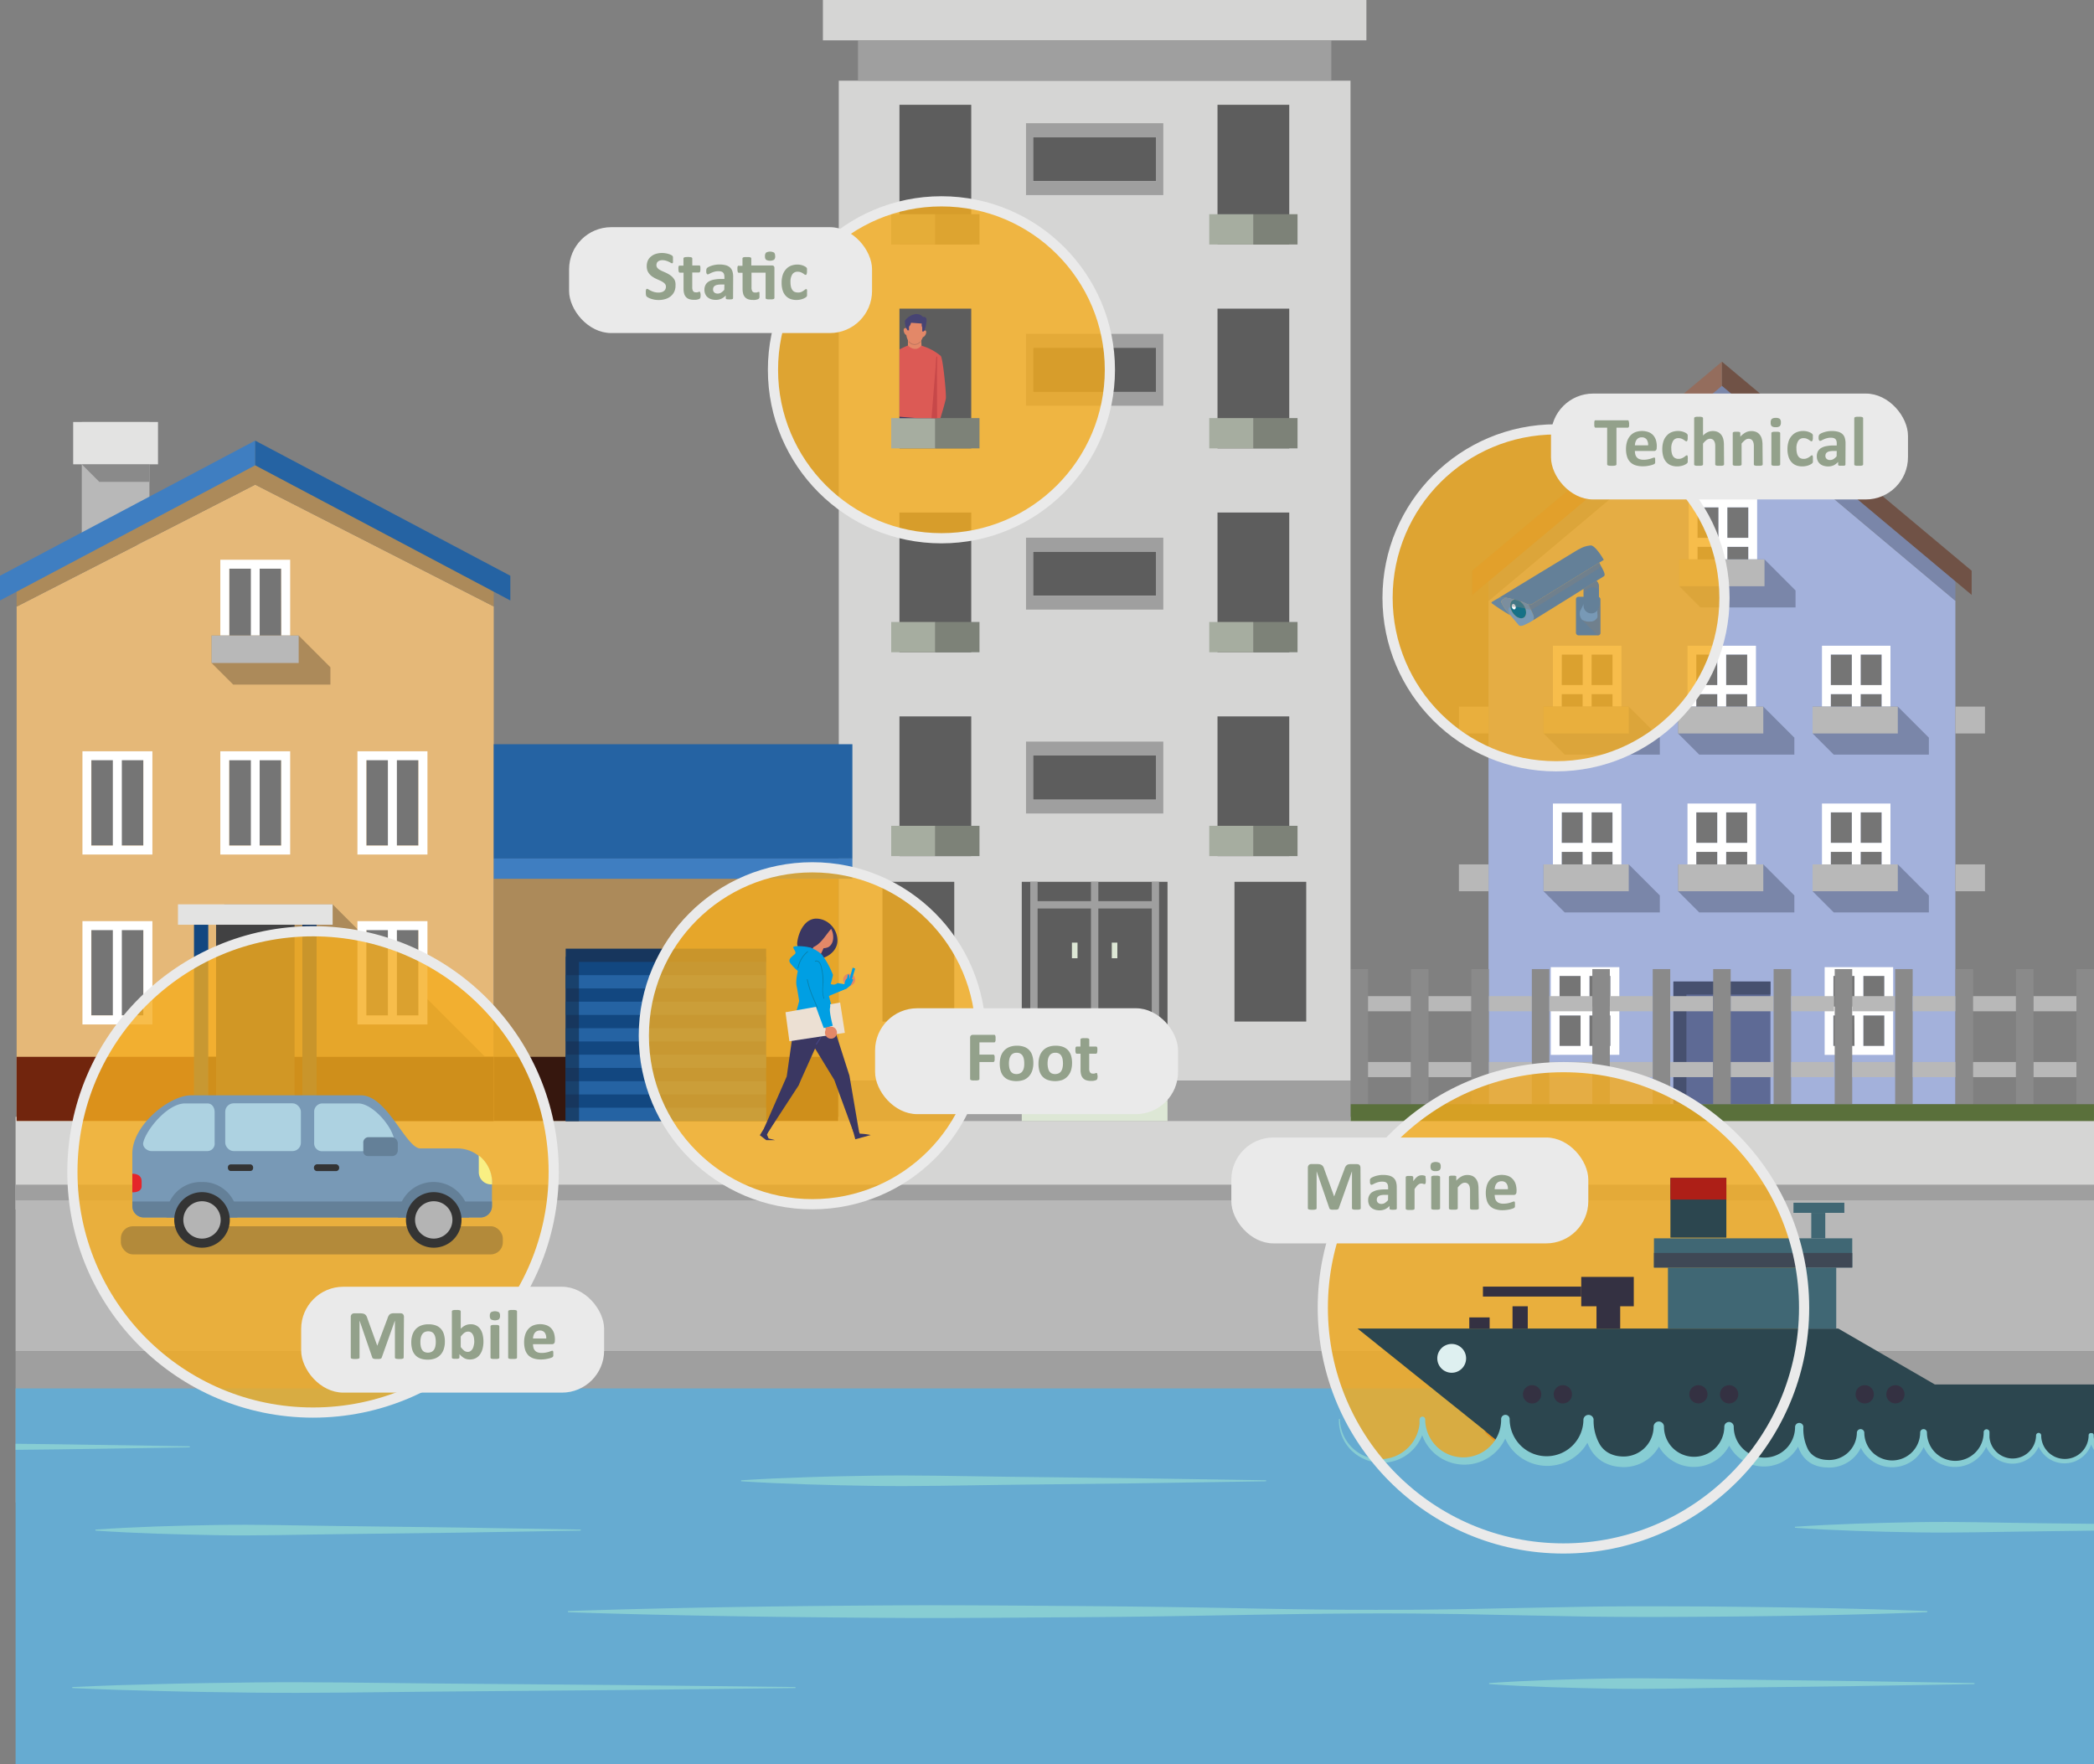 <svg xmlns="http://www.w3.org/2000/svg" xmlns:xlink="http://www.w3.org/1999/xlink" viewBox="0 0 616.66 519.5"><rect x="0" y="0" width="616.66" height="519.5" fill="#808080" stroke="none"/><defs><style>.cls-1,.cls-35{fill:none;}.cls-2{isolation:isolate;}.cls-3{fill:#d5d5d4;}.cls-4{fill:#9f9f9f;}.cls-5{fill:#b8b8b8;}.cls-6{fill:#66abd1;}.cls-7{fill:#87cdd3;}.cls-8{fill:#a3b1db;}.cls-9{fill:#7a86a9;}.cls-10{fill:#946d5d;}.cls-11{fill:#705246;}.cls-12{fill:#757575;}.cls-13{fill:#fff;}.cls-14{fill:#5e6a95;}.cls-15{fill:#46506f;}.cls-16{fill:#8a8a8a;}.cls-17{fill:#5a703b;}.cls-18{fill:#5d5d5d;}.cls-19{fill:#a6ada0;}.cls-20{fill:#7d8278;}.cls-21{fill:#dde7d5;}.cls-22{fill:#f1f5ee;}.cls-23{fill:#e3e3e2;}.cls-24{fill:#e5b878;}.cls-25{fill:#ac8a5a;}.cls-26{fill:#71250d;}.cls-27{fill:#36170e;}.cls-28{fill:#3f7ec1;}.cls-29{fill:#2563a3;}.cls-30{fill:#124780;}.cls-31{fill:#17365d;}.cls-32{fill:#414142;}.cls-33{fill:#19416c;}.cls-34{fill:#f5ad1f;opacity:0.8;}.cls-35{stroke:#eaeaea;stroke-miterlimit:10;stroke-width:3px;}.cls-36{clip-path:url(#clip-path);}.cls-37{fill:#3a3762;}.cls-38{fill:#49488c;}.cls-39{fill:#dc5a55;}.cls-40{fill:#e38868;}.cls-41{fill:#c74849;}.cls-42{fill:#bb745d;}.cls-43{fill:#474473;}.cls-44{fill:#eaeaea;}.cls-45{fill:#93a18b;}.cls-46{fill:#ad1f17;}.cls-47{fill:#2c464f;}.cls-48{fill:#406774;}.cls-49{fill:#343142;}.cls-50{fill:#3f4855;}.cls-51{fill:#def0f0;}.cls-52{fill:#1d71b8;}.cls-53{fill:#6786a0;}.cls-54{fill:#648098;}.cls-55{fill:#7899b6;}.cls-56{fill:#157187;}.cls-57{fill:#808181;opacity:0.43;mix-blend-mode:multiply;}.cls-58{fill:#009fe3;}.cls-59{fill:#ece0d3;}.cls-60{fill:#0782ae;}.cls-61{fill:#323232;opacity:0.3;}.cls-62{fill:#e52629;}.cls-63{fill:#f9ef83;}.cls-64{fill:#add2e1;}.cls-65{fill:#343434;}.cls-66{fill:#b4b4b4;}</style><clipPath id="clip-path" transform="translate(12.88 -19.98)"><rect class="cls-1" x="252.01" y="110.87" width="21.13" height="32.24"/></clipPath></defs><title>G03_08</title><g class="cls-2"><g id="road"><rect class="cls-3" x="4.59" y="328.89" width="612.07" height="27.29"/><rect class="cls-4" x="4.59" y="348.87" width="612.07" height="7.32"/><rect class="cls-5" x="4.59" y="353.49" width="612.07" height="44.49"/><rect class="cls-4" x="4.59" y="397.98" width="612.07" height="44.49"/><rect class="cls-6" x="4.59" y="408.87" width="612.07" height="110.62"/><path class="cls-7" d="M154.55,494.41c33.32-1.11,66.64-1.52,100-1.69,16.66-.05,33.32.1,50,.22s33.32.35,50,.69,33.33.52,50,.39l12.49-.15,12.5-.26,25-.48q12.49-.17,25-.1c8.33,0,16.66.09,25,.2,16.67.19,33.33.55,50,1.18a.17.17,0,0,1,.17.18.18.18,0,0,1-.17.17c-16.66.63-33.32,1-50,1.18-8.33.11-16.66.16-25,.2s-16.66,0-25-.1l-25-.48L417,495.3l-12.49-.15c-16.66-.13-33.32.09-50,.39s-33.32.59-50,.69-33.32.27-50,.22c-33.33-.17-66.65-.58-100-1.69a.17.17,0,0,1-.17-.18A.18.18,0,0,1,154.55,494.41Z" transform="translate(12.88 -19.98)"/></g><g id="Houses"><polygon class="cls-8" points="438.35 176.95 438.35 325.18 575.84 325.18 575.84 176.91 507.09 119.2 438.35 176.95"/><polygon class="cls-9" points="507.09 113.3 438.35 171.15 438.35 176.95 507.09 119.2 575.84 176.91 575.84 171.1 507.09 113.3"/><polygon class="cls-10" points="507.09 106.51 433.56 168.07 433.56 175.19 507.09 113.63 507.09 106.51 507.09 106.51"/><polygon class="cls-11" points="507.09 106.51 507.09 113.63 580.63 175.19 580.63 168.07 507.09 106.51"/><rect class="cls-12" x="459.26" y="299.02" width="6.21" height="9.04"/><rect class="cls-12" x="468.06" y="299.02" width="6.2" height="9.04"/><rect class="cls-12" x="459.26" y="287.4" width="6.21" height="9.04"/><rect class="cls-12" x="468.06" y="287.4" width="6.2" height="9.04"/><path class="cls-13" d="M443.8,304.79v25.83H464V304.79Zm11.38,2.58h6.2v9.05h-6.2Zm-8.8,0h6.21v9.05h-6.21ZM452.59,328h-6.21v-9h6.21Zm8.79,0h-6.2v-9h6.2Z" transform="translate(12.88 -19.98)"/><rect class="cls-12" x="539.92" y="299.02" width="6.21" height="9.04"/><rect class="cls-12" x="548.71" y="299.02" width="6.21" height="9.04"/><rect class="cls-12" x="539.92" y="287.4" width="6.21" height="9.04"/><rect class="cls-12" x="548.71" y="287.4" width="6.21" height="9.04"/><path class="cls-13" d="M524.46,304.79v25.83h20.17V304.79Zm11.38,2.58h6.21v9.05h-6.21Zm-8.8,0h6.21v9.05H527ZM533.25,328H527v-9h6.21Zm8.8,0h-6.21v-9h6.21Z" transform="translate(12.88 -19.98)"/><rect class="cls-14" x="492.8" y="289.05" width="28.58" height="36.13"/><polygon class="cls-15" points="521.39 289.05 496.63 289.05 492.8 289.05 492.8 292.87 492.8 325.18 496.63 325.18 496.63 292.87 521.39 292.87 521.39 289.05"/><rect class="cls-12" x="499.88" y="161.02" width="6.21" height="9.03"/><rect class="cls-12" x="508.67" y="161.02" width="6.21" height="9.03"/><rect class="cls-12" x="499.88" y="149.4" width="6.21" height="9.04"/><rect class="cls-12" x="508.67" y="149.4" width="6.21" height="9.04"/><path class="cls-13" d="M484.42,166.79v25.83h20.16V166.79Zm11.37,2.58H502v9h-6.21Zm-8.79,0h6.21v9H487ZM493.21,190H487v-9h6.21Zm8.79,0h-6.21v-9H502Z" transform="translate(12.88 -19.98)"/><polygon class="cls-12" points="515.17 146.81 499.88 146.81 499.88 141.97 507.65 138.9 515.17 141.77 515.17 146.81"/><path class="cls-13" d="M494.51,156.7a10.09,10.09,0,0,0-10.09,10.09h2.83a7.26,7.26,0,1,1,14.52,0h2.83A10.09,10.09,0,0,0,494.51,156.7Z" transform="translate(12.88 -19.98)"/><polygon class="cls-9" points="519.63 164.73 494.53 164.73 494.53 172.64 500.76 178.88 528.77 178.88 528.77 173.88 519.63 164.73"/><rect class="cls-5" x="494.53" y="164.73" width="25.1" height="7.91"/><rect class="cls-12" x="459.91" y="204.37" width="6.21" height="9.03"/><rect class="cls-12" x="468.7" y="204.37" width="6.2" height="9.03"/><rect class="cls-12" x="459.91" y="192.75" width="6.21" height="9.04"/><rect class="cls-12" x="468.7" y="192.75" width="6.2" height="9.04"/><path class="cls-13" d="M444.44,210.14V236h20.17V210.14Zm11.38,2.58H462v9h-6.2Zm-8.79,0h6.2v9H447Zm6.2,20.66H447v-9h6.2Zm8.79,0h-6.2v-9H462Z" transform="translate(12.88 -19.98)"/><polygon class="cls-9" points="479.65 208.09 454.55 208.09 454.55 215.99 460.79 222.23 488.8 222.23 488.8 217.23 479.65 208.09"/><rect class="cls-5" x="454.55" y="208.09" width="25.1" height="7.91"/><rect class="cls-12" x="539.14" y="204.37" width="6.21" height="9.03"/><rect class="cls-12" x="547.93" y="204.37" width="6.21" height="9.03"/><rect class="cls-12" x="539.14" y="192.75" width="6.21" height="9.04"/><rect class="cls-12" x="547.93" y="192.75" width="6.21" height="9.04"/><path class="cls-13" d="M523.67,210.14V236h20.17V210.14Zm11.38,2.58h6.21v9h-6.21Zm-8.79,0h6.21v9h-6.21Zm6.21,20.66h-6.21v-9h6.21Zm8.79,0h-6.21v-9h6.21Z" transform="translate(12.88 -19.98)"/><polygon class="cls-9" points="558.89 208.09 533.78 208.09 533.78 215.99 540.02 222.23 568.03 222.23 568.03 217.23 558.89 208.09"/><rect class="cls-5" x="533.78" y="208.09" width="25.1" height="7.91"/><rect class="cls-12" x="499.53" y="204.37" width="6.21" height="9.03"/><rect class="cls-12" x="508.32" y="204.37" width="6.21" height="9.03"/><rect class="cls-12" x="499.53" y="192.75" width="6.21" height="9.04"/><rect class="cls-12" x="508.32" y="192.75" width="6.21" height="9.04"/><path class="cls-13" d="M484.07,210.14V236h20.16V210.14Zm11.37,2.58h6.21v9h-6.21Zm-8.79,0h6.21v9h-6.21Zm6.21,20.66h-6.21v-9h6.21Zm8.79,0h-6.21v-9h6.21Z" transform="translate(12.88 -19.98)"/><polygon class="cls-9" points="519.28 208.09 494.17 208.09 494.17 215.99 500.41 222.23 528.42 222.23 528.42 217.23 519.28 208.09"/><rect class="cls-5" x="494.17" y="208.09" width="25.1" height="7.91"/><rect class="cls-12" x="459.91" y="250.84" width="6.21" height="9.04"/><rect class="cls-12" x="468.7" y="250.84" width="6.2" height="9.04"/><rect class="cls-12" x="459.91" y="239.22" width="6.21" height="9.04"/><rect class="cls-12" x="468.7" y="239.22" width="6.2" height="9.04"/><path class="cls-13" d="M444.44,256.61v25.83h20.17V256.61Zm11.38,2.59H462v9h-6.2Zm-8.79,0h6.2v9H447Zm6.2,20.65H447v-9h6.2Zm8.79,0h-6.2v-9H462Z" transform="translate(12.88 -19.98)"/><polygon class="cls-9" points="479.65 254.55 454.55 254.55 454.55 262.46 460.79 268.7 488.8 268.7 488.8 263.7 479.65 254.55"/><rect class="cls-5" x="454.55" y="254.55" width="25.1" height="7.91"/><rect class="cls-12" x="539.14" y="250.84" width="6.21" height="9.04"/><rect class="cls-12" x="547.93" y="250.84" width="6.21" height="9.04"/><rect class="cls-12" x="539.14" y="239.22" width="6.21" height="9.04"/><rect class="cls-12" x="547.93" y="239.22" width="6.21" height="9.04"/><path class="cls-13" d="M523.67,256.61v25.83h20.17V256.61Zm11.38,2.59h6.21v9h-6.21Zm-8.79,0h6.21v9h-6.21Zm6.21,20.65h-6.21v-9h6.21Zm8.79,0h-6.21v-9h6.21Z" transform="translate(12.88 -19.98)"/><polygon class="cls-9" points="558.89 254.55 533.78 254.55 533.78 262.46 540.02 268.7 568.03 268.7 568.03 263.7 558.89 254.55"/><rect class="cls-5" x="533.78" y="254.55" width="25.1" height="7.91"/><rect class="cls-12" x="499.53" y="250.84" width="6.21" height="9.04"/><rect class="cls-12" x="508.32" y="250.84" width="6.21" height="9.04"/><rect class="cls-12" x="499.53" y="239.22" width="6.21" height="9.04"/><rect class="cls-12" x="508.32" y="239.22" width="6.21" height="9.04"/><path class="cls-13" d="M484.07,256.61v25.83h20.16V256.61Zm11.37,2.59h6.21v9h-6.21Zm-8.79,0h6.21v9h-6.21Zm6.21,20.65h-6.21v-9h6.21Zm8.79,0h-6.21v-9h6.21Z" transform="translate(12.88 -19.98)"/><polygon class="cls-9" points="519.28 254.55 494.17 254.55 494.17 262.46 500.41 268.7 528.42 268.7 528.42 263.7 519.28 254.55"/><rect class="cls-5" x="494.17" y="254.55" width="25.1" height="7.91"/><rect class="cls-5" x="575.84" y="208.09" width="8.72" height="7.91"/><rect class="cls-5" x="575.84" y="254.55" width="8.72" height="7.91"/><rect class="cls-5" x="429.63" y="208.09" width="8.72" height="7.91"/><rect class="cls-5" x="429.63" y="254.55" width="8.72" height="7.91"/><rect class="cls-16" x="397.71" y="285.38" width="5.16" height="39.8"/><rect class="cls-5" x="402.87" y="293.35" width="12.64" height="4.46"/><rect class="cls-5" x="402.87" y="312.74" width="12.64" height="4.46"/><rect class="cls-16" x="415.51" y="285.38" width="5.16" height="39.8"/><rect class="cls-5" x="420.68" y="293.35" width="12.63" height="4.46"/><rect class="cls-5" x="420.68" y="312.74" width="12.63" height="4.46"/><rect class="cls-16" x="433.31" y="285.38" width="5.16" height="39.8"/><rect class="cls-5" x="438.48" y="293.35" width="12.63" height="4.46"/><rect class="cls-5" x="438.48" y="312.74" width="12.63" height="4.46"/><rect class="cls-16" x="451.11" y="285.38" width="5.16" height="39.8"/><rect class="cls-5" x="456.28" y="293.35" width="12.64" height="4.46"/><rect class="cls-5" x="456.28" y="312.74" width="12.64" height="4.46"/><rect class="cls-16" x="468.92" y="285.38" width="5.16" height="39.8"/><rect class="cls-5" x="474.08" y="293.35" width="12.64" height="4.46"/><rect class="cls-5" x="474.08" y="312.74" width="12.64" height="4.46"/><rect class="cls-16" x="486.71" y="285.38" width="5.16" height="39.8"/><rect class="cls-5" x="491.87" y="293.35" width="12.64" height="4.46"/><rect class="cls-5" x="491.87" y="312.74" width="12.64" height="4.46"/><rect class="cls-16" x="504.51" y="285.38" width="5.16" height="39.8"/><rect class="cls-5" x="509.67" y="293.35" width="12.64" height="4.46"/><rect class="cls-5" x="509.67" y="312.74" width="12.64" height="4.46"/><rect class="cls-16" x="522.31" y="285.38" width="5.16" height="39.8"/><rect class="cls-5" x="527.48" y="293.35" width="12.63" height="4.46"/><rect class="cls-5" x="527.48" y="312.74" width="12.63" height="4.46"/><rect class="cls-16" x="540.3" y="285.38" width="5.16" height="39.8"/><rect class="cls-5" x="545.46" y="293.35" width="12.64" height="4.46"/><rect class="cls-5" x="545.46" y="312.74" width="12.64" height="4.46"/><rect class="cls-16" x="558.1" y="285.38" width="5.16" height="39.8"/><rect class="cls-5" x="563.26" y="293.35" width="12.64" height="4.46"/><rect class="cls-5" x="563.26" y="312.74" width="12.64" height="4.46"/><rect class="cls-16" x="575.89" y="285.38" width="5.16" height="39.8"/><rect class="cls-5" x="581.05" y="293.35" width="12.64" height="4.46"/><rect class="cls-5" x="581.05" y="312.74" width="12.64" height="4.46"/><rect class="cls-16" x="593.69" y="285.38" width="5.16" height="39.8"/><rect class="cls-5" x="598.86" y="293.35" width="12.64" height="4.46"/><rect class="cls-5" x="598.86" y="312.74" width="12.64" height="4.46"/><rect class="cls-16" x="611.49" y="285.38" width="5.16" height="39.8"/><rect class="cls-17" x="397.71" y="325.18" width="218.94" height="4.96"/><rect class="cls-3" x="247.01" y="23.76" width="150.7" height="294.49"/><rect class="cls-3" x="242.34" width="160.05" height="11.88"/><rect class="cls-4" x="252.67" y="11.88" width="139.39" height="11.88"/><rect class="cls-4" x="247.01" y="318.25" width="150.7" height="11.88"/><rect class="cls-18" x="304.22" y="40.35" width="36.29" height="13.03"/><path class="cls-4" d="M289.27,56.26V77.43H329.7V56.26Zm38.36,17.1H291.34v-13h36.29Z" transform="translate(12.88 -19.98)"/><rect class="cls-18" x="259.88" y="259.68" width="21.14" height="41.15"/><rect class="cls-18" x="363.54" y="259.68" width="21.13" height="41.15"/><rect class="cls-18" x="264.88" y="30.86" width="21.14" height="41.15"/><rect class="cls-19" x="262.45" y="63.08" width="13" height="8.92"/><rect class="cls-20" x="275.45" y="63.08" width="13" height="8.92"/><rect class="cls-18" x="358.54" y="30.86" width="21.13" height="41.15"/><rect class="cls-20" x="369.11" y="63.08" width="13" height="8.92"/><rect class="cls-19" x="356.11" y="63.08" width="13" height="8.92"/><rect class="cls-18" x="300.9" y="259.68" width="42.92" height="58.57"/><rect class="cls-21" x="327.41" y="277.59" width="1.64" height="4.6"/><rect class="cls-21" x="315.67" y="277.59" width="1.65" height="4.6"/><polygon class="cls-4" points="339.18 259.68 339.18 265.38 323.45 265.38 323.45 259.68 321.28 259.68 321.28 265.38 305.56 265.38 305.56 259.68 303.4 259.68 303.4 318.25 305.56 318.25 305.56 267.54 321.28 267.54 321.28 318.25 323.45 318.25 323.45 267.54 339.18 267.54 339.18 318.25 341.33 318.25 341.33 259.68 339.18 259.68"/><rect class="cls-22" x="300.9" y="318.25" width="42.92" height="5.94"/><rect class="cls-21" x="300.9" y="324.19" width="42.92" height="5.94"/><rect class="cls-18" x="358.54" y="90.89" width="21.13" height="41.15"/><rect class="cls-20" x="369.11" y="123.12" width="13" height="8.92"/><rect class="cls-19" x="356.11" y="123.12" width="13" height="8.92"/><rect class="cls-18" x="264.88" y="150.93" width="21.14" height="41.15"/><rect class="cls-19" x="262.45" y="183.16" width="13" height="8.92"/><rect class="cls-20" x="275.45" y="183.16" width="13" height="8.92"/><rect class="cls-18" x="358.54" y="150.93" width="21.13" height="41.15"/><rect class="cls-20" x="369.11" y="183.16" width="13" height="8.92"/><rect class="cls-19" x="356.11" y="183.16" width="13" height="8.92"/><rect class="cls-18" x="304.22" y="102.39" width="36.29" height="13.03"/><path class="cls-4" d="M289.27,118.3v21.17H329.7V118.3Zm38.36,17.1H291.34v-13h36.29Z" transform="translate(12.88 -19.98)"/><rect class="cls-18" x="304.22" y="162.43" width="36.29" height="13.03"/><path class="cls-4" d="M289.27,178.33v21.18H329.7V178.33Zm38.36,17.1H291.34v-13h36.29Z" transform="translate(12.88 -19.98)"/><rect class="cls-18" x="264.88" y="210.97" width="21.14" height="41.15"/><rect class="cls-19" x="262.45" y="243.19" width="13" height="8.92"/><rect class="cls-20" x="275.45" y="243.19" width="13" height="8.92"/><rect class="cls-18" x="358.54" y="210.97" width="21.13" height="41.15"/><rect class="cls-20" x="369.11" y="243.19" width="13" height="8.92"/><rect class="cls-19" x="356.11" y="243.19" width="13" height="8.92"/><rect class="cls-18" x="304.22" y="222.47" width="36.29" height="13.03"/><path class="cls-4" d="M289.27,238.37v21.17H329.7V238.37Zm38.36,17.1H291.34v-13h36.29Z" transform="translate(12.88 -19.98)"/><polygon class="cls-5" points="44.01 161.17 24.08 157.29 24.08 124.27 44.01 124.27 44.01 161.17"/><rect class="cls-23" x="21.55" y="124.27" width="24.98" height="12.46"/><polygon class="cls-16" points="44.01 136.74 24.08 136.74 29.23 141.89 44.01 141.89 44.01 136.74"/><polygon class="cls-24" points="4.9 178.63 4.9 330.11 145.4 330.11 145.4 178.59 75.15 142.72 4.9 178.63"/><polygon class="cls-25" points="75.15 136.69 4.9 172.69 4.9 178.63 75.15 142.72 145.4 178.59 145.4 172.65 75.15 136.69"/><rect class="cls-26" x="4.9" y="311.22" width="140.5" height="18.88"/><polygon class="cls-25" points="97.95 266.31 66.05 266.31 66.05 311.22 142.86 311.22 97.95 266.31"/><polygon class="cls-27" points="61.33 311.22 61.33 330.11 145.4 330.13 145.4 311.22 61.33 311.22"/><polygon class="cls-28" points="75.15 129.75 0 169.55 0 176.83 75.15 137.03 75.15 129.76 75.15 129.75"/><polygon class="cls-29" points="75.15 129.76 75.15 137.03 150.29 176.83 150.29 169.55 75.15 129.76"/><rect class="cls-12" x="26.92" y="223.35" width="15.33" height="25.66"/><path class="cls-13" d="M11.4,241.22v30.41H32V241.22ZM14,269V243.86h6.35V269Zm15.33,0H23V243.86h6.34Z" transform="translate(12.88 -19.98)"/><rect class="cls-12" x="67.48" y="223.35" width="15.33" height="25.66"/><path class="cls-13" d="M52,241.22v30.41H72.57V241.22ZM54.6,269V243.86H61V269Zm15.33,0H63.59V243.86h6.34Z" transform="translate(12.88 -19.98)"/><rect class="cls-12" x="107.89" y="223.35" width="15.33" height="25.66"/><path class="cls-13" d="M92.38,241.22v30.41H113V241.22ZM95,269V243.86h6.35V269Zm15.34,0H104V243.86h6.35Z" transform="translate(12.88 -19.98)"/><rect class="cls-12" x="67.48" y="166.47" width="15.33" height="26.12"/><path class="cls-13" d="M52,184.81v30.41H72.57V184.81Zm2.64,27.76V187.45H61v25.12Zm15.33,0H63.59V187.45h6.34Z" transform="translate(12.88 -19.98)"/><polygon class="cls-25" points="87.96 187.16 62.3 187.16 62.3 195.24 68.68 201.61 97.3 201.61 97.3 196.5 87.96 187.16"/><rect class="cls-5" x="62.3" y="187.16" width="25.66" height="8.08"/><rect class="cls-23" x="52.41" y="266.31" width="45.55" height="6.02"/><rect class="cls-30" x="57.13" y="272.33" width="4.2" height="57.78"/><rect class="cls-31" x="89.04" y="272.33" width="4.19" height="57.78"/><rect class="cls-32" x="63.63" y="272.33" width="23.12" height="57.78"/><rect class="cls-25" x="145.4" y="258.79" width="101.42" height="71.32"/><rect class="cls-28" x="145.4" y="252.8" width="105.62" height="5.98"/><rect class="cls-29" x="145.4" y="219.16" width="105.62" height="33.65"/><rect class="cls-27" x="145.4" y="311.22" width="101.42" height="18.88"/><rect class="cls-30" x="166.59" y="281.74" width="59.03" height="48.37"/><polygon class="cls-31" points="225.62 279.37 170.49 279.37 166.59 279.37 166.59 283.27 166.59 330.13 170.49 330.13 170.49 283.27 225.62 283.27 225.62 279.37"/><rect class="cls-33" x="166.59" y="287.17" width="3.9" height="3.9"/><rect class="cls-29" x="170.49" y="287.17" width="55.13" height="3.9"/><rect class="cls-33" x="166.59" y="294.98" width="3.9" height="3.9"/><rect class="cls-29" x="170.49" y="294.98" width="55.13" height="3.9"/><rect class="cls-33" x="166.59" y="302.79" width="3.9" height="3.9"/><rect class="cls-29" x="170.49" y="302.79" width="55.13" height="3.9"/><rect class="cls-29" x="170.49" y="310.59" width="55.13" height="3.9"/><rect class="cls-33" x="166.59" y="310.59" width="3.9" height="3.9"/><rect class="cls-29" x="170.49" y="318.4" width="55.13" height="3.9"/><rect class="cls-33" x="166.59" y="318.4" width="3.9" height="3.9"/><rect class="cls-29" x="170.49" y="326.2" width="55.13" height="3.9"/><rect class="cls-33" x="166.59" y="326.2" width="3.9" height="3.9"/><rect class="cls-12" x="26.92" y="273.38" width="15.33" height="25.66"/><path class="cls-13" d="M11.4,291.25v30.41H32V291.25ZM14,319V293.89h6.35V319Zm15.33,0H23V293.89h6.34Z" transform="translate(12.88 -19.98)"/><rect class="cls-12" x="107.89" y="273.38" width="15.33" height="25.66"/><path class="cls-13" d="M92.38,291.25v30.41H113V291.25ZM95,319V293.89h6.35V319Zm15.34,0H104V293.89h6.35Z" transform="translate(12.88 -19.98)"/><circle class="cls-34" cx="277.24" cy="108.9" r="49.61"/><circle class="cls-35" cx="277.24" cy="108.9" r="49.61"/><rect class="cls-18" x="264.88" y="90.89" width="21.14" height="41.15"/><rect class="cls-19" x="262.45" y="123.12" width="13" height="8.92"/><rect class="cls-20" x="275.45" y="123.12" width="13" height="8.92"/><g class="cls-36"><path class="cls-37" d="M254.29,154.4l1.4-6.8.89,0,.6,6.78h5.48c.08-3,.1-8.71,0-11.52l-13-.34c-.13,2.24-.2,8.42-.44,11.86Z" transform="translate(12.88 -19.98)"/><path class="cls-37" d="M249.21,154.4c-.52,9.59-1,21.81-1,21.81l-1.94,1.43h3l5-23.24-2.81-.45Z" transform="translate(12.88 -19.98)"/><path class="cls-37" d="M262.66,154.4l-4.05-2.23-1.43,2.23,2.4,23.24h3l-1.72-1.31A213,213,0,0,0,262.66,154.4Z" transform="translate(12.88 -19.98)"/><path class="cls-38" d="M256.18,146.8a.13.13,0,0,1-.11-.09l-.75-2.82a.1.1,0,0,1,.08-.13.11.11,0,0,1,.14.08l.75,2.81a.11.11,0,0,1-.08.14Z" transform="translate(12.88 -19.98)"/><path class="cls-39" d="M262.88,127.39,262,143.51l-12.34-1L248,143.59a40.37,40.37,0,0,1-.52-12.71c.2-1.3.84-4.39,1.1-5.69.13-.7,5.81-3.74,6.84-3.68a13,13,0,0,1,3.11.29,15.41,15.41,0,0,1,5.64,3c.66.81,1.71,11.61,1.48,12.64-.56,2.52-2,7-2,7l-1.7-.86" transform="translate(12.88 -19.98)"/><path class="cls-40" d="M262,143.51s-1.65,1.85-.83,3,2.53-2.13,2.53-2.13A14,14,0,0,0,262,143.51Z" transform="translate(12.88 -19.98)"/><path class="cls-41" d="M250,141.61h0a.11.11,0,0,1-.1-.12c.15-2,.33-3.89.5-5.73.13-1.37.26-2.8.39-4.27.14-1.78.17-5.17-.66-6.57a.11.11,0,0,1,0-.15.1.1,0,0,1,.15,0c.86,1.46.84,4.9.69,6.71-.13,1.47-.26,2.9-.39,4.27-.17,1.84-.35,3.74-.5,5.73A.11.11,0,0,1,250,141.61Z" transform="translate(12.88 -19.98)"/><path class="cls-40" d="M254.5,119.14v2.61s2.1,2.22,4,0l-.17-2.66Z" transform="translate(12.88 -19.98)"/><path class="cls-40" d="M259.64,117.32l-.21-.06c.29-1.9.17-4.25-2.94-4.16-1.85.06-2.4,1.75-2.52,3.53a.54.54,0,0,0-.42,0c-.64.19-.2,1.8.47,2,.24,1.63,1.1,2.67,2.33,2.76s2-.8,2.56-2.13C259.6,119.14,260.25,117.6,259.64,117.32Z" transform="translate(12.88 -19.98)"/><path class="cls-42" d="M256.5,121.54h-.16a2.27,2.27,0,0,1-1.64-.88.11.11,0,1,1,.17-.14,2.1,2.1,0,0,0,1.49.8,2,2,0,0,0,1.64-.72.11.11,0,1,1,.16.15A2.24,2.24,0,0,1,256.5,121.54Z" transform="translate(12.88 -19.98)"/><path class="cls-40" d="M248,143.59s1.69,3.3,2.27,1.8a3,3,0,0,0-.62-2.85h0Z" transform="translate(12.88 -19.98)"/><path class="cls-43" d="M254,116.63l.39.64h.42v-1.09a2.26,2.26,0,0,0,.59-1.15l3.16.23s-.1.78.15,1.08v1.26h.39l.36-.34s.76-2.78.45-3.48a.74.74,0,0,0-.95-.44,2.56,2.56,0,0,0-2.5-.81,4.68,4.68,0,0,0-2.85,1.92A4.93,4.93,0,0,0,254,116.63Z" transform="translate(12.88 -19.98)"/><path class="cls-40" d="M262,143.51s-1.65,1.85-.83,3,2.53-2.13,2.53-2.13A14,14,0,0,0,262,143.51Z" transform="translate(12.88 -19.98)"/><path class="cls-41" d="M262.42,143.68a6.62,6.62,0,0,1-1-.31c0-.06,1.43-18,1.49-18.26A.11.11,0,0,1,263,125a.11.11,0,0,1,.09.13C263,125.42,262.43,143.68,262.42,143.68Z" transform="translate(12.88 -19.98)"/></g><path class="cls-41" d="M263.09,143.11h-.86s.58-17.73.64-18A.11.11,0,0,1,263,125a.11.11,0,0,1,.09.13C263,125.42,263.09,143.11,263.09,143.11Z" transform="translate(12.88 -19.98)"/><rect class="cls-44" x="167.59" y="66.9" width="89.22" height="31.18" rx="12.42" ry="12.42"/><path class="cls-45" d="M186.05,104.08a4.16,4.16,0,0,1-.39,1.85,3.86,3.86,0,0,1-1.07,1.33,4.48,4.48,0,0,1-1.57.8,6.65,6.65,0,0,1-1.92.27,7.3,7.3,0,0,1-1.29-.11,7.17,7.17,0,0,1-1.05-.28,4.3,4.3,0,0,1-.76-.33,2.12,2.12,0,0,1-.44-.31.72.72,0,0,1-.19-.39,3.36,3.36,0,0,1-.06-.73,4.19,4.19,0,0,1,0-.54,1.44,1.44,0,0,1,.07-.35.35.35,0,0,1,.12-.19.28.28,0,0,1,.18-.06.9.9,0,0,1,.41.17c.18.11.4.24.68.38a6.06,6.06,0,0,0,1,.38,4.78,4.78,0,0,0,1.33.17A3.09,3.09,0,0,0,182,106a1.87,1.87,0,0,0,.66-.34,1.24,1.24,0,0,0,.42-.54,1.64,1.64,0,0,0,.15-.71,1.23,1.23,0,0,0-.25-.78,2.45,2.45,0,0,0-.65-.58,6.27,6.27,0,0,0-.9-.48l-1.05-.47a8,8,0,0,1-1-.56,4.13,4.13,0,0,1-.91-.76,3.75,3.75,0,0,1-.65-1,3.88,3.88,0,0,1-.24-1.44,3.92,3.92,0,0,1,.35-1.69,3.4,3.4,0,0,1,1-1.21,4.14,4.14,0,0,1,1.42-.72,6.22,6.22,0,0,1,1.75-.24,6.09,6.09,0,0,1,.95.08,5.82,5.82,0,0,1,.89.19,5.22,5.22,0,0,1,.74.28,2,2,0,0,1,.42.26.89.89,0,0,1,.14.18,1.08,1.08,0,0,1,.06.19,2,2,0,0,1,0,.3c0,.12,0,.27,0,.45s0,.37,0,.51a2.49,2.49,0,0,1,0,.34.38.38,0,0,1-.1.19.29.29,0,0,1-.18.07.87.87,0,0,1-.37-.15c-.16-.1-.37-.2-.61-.32a7.19,7.19,0,0,0-.84-.31,3.74,3.74,0,0,0-1-.14,2.57,2.57,0,0,0-.78.11,1.91,1.91,0,0,0-.55.3,1.15,1.15,0,0,0-.33.46,1.56,1.56,0,0,0-.11.57,1.24,1.24,0,0,0,.24.77,2.31,2.31,0,0,0,.65.58,8.06,8.06,0,0,0,.93.48c.35.15.7.3,1.06.47a10.57,10.57,0,0,1,1,.56,4.54,4.54,0,0,1,.92.76,3.64,3.64,0,0,1,.66,1A3.78,3.78,0,0,1,186.05,104.08Z" transform="translate(12.88 -19.98)"/><path class="cls-45" d="M193.44,106.83a4,4,0,0,1-.05.7.83.83,0,0,1-.15.34,1,1,0,0,1-.28.18,3,3,0,0,1-.42.13,4.18,4.18,0,0,1-.53.09,5.44,5.44,0,0,1-.57,0,4.17,4.17,0,0,1-1.35-.2,2.24,2.24,0,0,1-.94-.6,2.55,2.55,0,0,1-.55-1,5.38,5.38,0,0,1-.18-1.47v-4.73h-1.1a.31.31,0,0,1-.3-.24,2.29,2.29,0,0,1-.11-.82,3.43,3.43,0,0,1,0-.5,1.14,1.14,0,0,1,.08-.33.29.29,0,0,1,.13-.17.35.35,0,0,1,.18,0h1.09V96.1a.33.33,0,0,1,.06-.19.51.51,0,0,1,.21-.14,1.65,1.65,0,0,1,.4-.08,6.63,6.63,0,0,1,1.26,0,1.55,1.55,0,0,1,.4.08.51.51,0,0,1,.21.14.33.33,0,0,1,.06.19v2.06h2a.35.35,0,0,1,.18,0,.4.4,0,0,1,.13.17,1.59,1.59,0,0,1,.08.33c0,.13,0,.3,0,.5a2.34,2.34,0,0,1-.1.82.33.33,0,0,1-.3.24h-2v4.34a2.13,2.13,0,0,0,.24,1.13.93.93,0,0,0,.85.38,2,2,0,0,0,.37,0l.3-.08.21-.09.16,0,.12,0a.27.27,0,0,1,.09.15,2.84,2.84,0,0,1,.06.29C193.43,106.48,193.44,106.64,193.44,106.83Z" transform="translate(12.88 -19.98)"/><path class="cls-45" d="M203,107.77a.28.28,0,0,1-.1.23.74.74,0,0,1-.32.12,7.5,7.5,0,0,1-1.34,0,.6.6,0,0,1-.3-.12.3.3,0,0,1-.09-.23V107a4.31,4.31,0,0,1-1.3.95,3.7,3.7,0,0,1-1.62.34,4.45,4.45,0,0,1-1.35-.19,3.09,3.09,0,0,1-1.06-.57,2.45,2.45,0,0,1-.7-.94,3.08,3.08,0,0,1-.25-1.3,2.92,2.92,0,0,1,.32-1.4,2.54,2.54,0,0,1,.94-1,4.67,4.67,0,0,1,1.56-.57,11.41,11.41,0,0,1,2.16-.19h.9v-.56a2.88,2.88,0,0,0-.09-.76,1.28,1.28,0,0,0-.29-.54,1.2,1.2,0,0,0-.54-.32,2.81,2.81,0,0,0-.83-.1,4.1,4.1,0,0,0-1.16.14,6.35,6.35,0,0,0-.91.32l-.66.32a.92.92,0,0,1-.43.15.37.37,0,0,1-.2-.07.46.46,0,0,1-.14-.21,1.31,1.31,0,0,1-.09-.33,2.94,2.94,0,0,1,0-.44,1.71,1.71,0,0,1,.05-.5.7.7,0,0,1,.2-.34,1.77,1.77,0,0,1,.5-.33,5.78,5.78,0,0,1,.85-.34,7.5,7.5,0,0,1,1.06-.25,6.67,6.67,0,0,1,1.19-.1,7.09,7.09,0,0,1,1.85.21,3.12,3.12,0,0,1,1.27.65,2.7,2.7,0,0,1,.73,1.14,5.34,5.34,0,0,1,.22,1.64Zm-2.55-4h-1a5.45,5.45,0,0,0-1.08.09,2.14,2.14,0,0,0-.73.28,1.21,1.21,0,0,0-.4.45,1.33,1.33,0,0,0-.13.61,1.18,1.18,0,0,0,.36.91,1.49,1.49,0,0,0,1,.33,1.88,1.88,0,0,0,1-.28,4.27,4.27,0,0,0,.94-.82Z" transform="translate(12.88 -19.98)"/><path class="cls-45" d="M214.4,98.16a.8.8,0,0,1,.6.18.77.77,0,0,1,.18.54v8.86a.29.29,0,0,1-.07.18.44.44,0,0,1-.2.13,1.65,1.65,0,0,1-.4.08,5.83,5.83,0,0,1-.63,0,5.74,5.74,0,0,1-.63,0,1.55,1.55,0,0,1-.4-.08.42.42,0,0,1-.21-.13.28.28,0,0,1-.06-.18v-7.47h-4.15v4.34a2.13,2.13,0,0,0,.24,1.13.91.91,0,0,0,.84.38,2.11,2.11,0,0,0,.38,0,1.71,1.71,0,0,0,.29-.08l.22-.09.16,0,.12,0a.27.27,0,0,1,.09.15,1.55,1.55,0,0,1,0,.29,3.23,3.23,0,0,1,0,.48,3.9,3.9,0,0,1,0,.69.77.77,0,0,1-.15.34.8.8,0,0,1-.28.19,2.79,2.79,0,0,1-.43.13,3.74,3.74,0,0,1-.52.09,5.63,5.63,0,0,1-.58,0,4.11,4.11,0,0,1-1.34-.2,2.18,2.18,0,0,1-.94-.6,2.43,2.43,0,0,1-.55-1,5.38,5.38,0,0,1-.18-1.47v-4.73h-1.11a.33.33,0,0,1-.3-.24,2.34,2.34,0,0,1-.1-.82,3.43,3.43,0,0,1,0-.5,1.17,1.17,0,0,1,.07-.33.4.4,0,0,1,.13-.17.35.35,0,0,1,.18,0h1.1V96.1a.33.33,0,0,1,.06-.19.47.47,0,0,1,.2-.14,1.74,1.74,0,0,1,.41-.08,5.46,5.46,0,0,1,.62,0,5.6,5.6,0,0,1,.64,0,1.65,1.65,0,0,1,.4.08.7.7,0,0,1,.21.14.33.33,0,0,1,.06.19v2.06Zm1-2.78a1.43,1.43,0,0,1-.32,1.09,2.53,2.53,0,0,1-2.37,0,1.38,1.38,0,0,1-.31-1,1.52,1.52,0,0,1,.32-1.1,2.53,2.53,0,0,1,2.37,0A1.42,1.42,0,0,1,215.38,95.38Z" transform="translate(12.88 -19.98)"/><path class="cls-45" d="M224.78,106.27c0,.18,0,.33,0,.45a2.36,2.36,0,0,1,0,.31,1.67,1.67,0,0,1-.06.2.76.76,0,0,1-.16.2,3,3,0,0,1-.42.28,3.67,3.67,0,0,1-.69.31,5.88,5.88,0,0,1-.83.22,5.64,5.64,0,0,1-.93.08,5.06,5.06,0,0,1-1.89-.33,3.67,3.67,0,0,1-1.38-1,4.34,4.34,0,0,1-.84-1.58,7.28,7.28,0,0,1-.28-2.13,7.41,7.41,0,0,1,.34-2.39,4.67,4.67,0,0,1,1-1.68,3.77,3.77,0,0,1,1.47-1,5.3,5.3,0,0,1,1.86-.32,4.28,4.28,0,0,1,.81.07,5.11,5.11,0,0,1,.75.2,3.22,3.22,0,0,1,.62.28,1.82,1.82,0,0,1,.39.27,1.15,1.15,0,0,1,.16.19.77.77,0,0,1,.07.2,2.15,2.15,0,0,1,0,.31c0,.12,0,.26,0,.44a2.3,2.3,0,0,1-.11.84c-.07.16-.15.24-.26.24a.69.69,0,0,1-.38-.14,5.13,5.13,0,0,0-.46-.32,3.18,3.18,0,0,0-.64-.32A2.4,2.4,0,0,0,222,100a1.78,1.78,0,0,0-1.56.78,4,4,0,0,0-.53,2.29,5.78,5.78,0,0,0,.13,1.32,2.67,2.67,0,0,0,.4.95,1.6,1.6,0,0,0,.66.58,2.23,2.23,0,0,0,.93.19A2.56,2.56,0,0,0,223,106a3.91,3.91,0,0,0,.68-.36c.19-.13.36-.25.49-.36a.62.62,0,0,1,.33-.16.25.25,0,0,1,.15,0,.37.37,0,0,1,.1.2,2.28,2.28,0,0,1,.06.35C224.77,105.86,224.78,106,224.78,106.27Z" transform="translate(12.88 -19.98)"/></g><g id="Marine"><path class="cls-46" d="M424.27,441.34c.33,1.79,18.79,17.13,47.68,18.54,22.59,1.1,81.83,3.42,131.83-.21V441.34Z" transform="translate(12.88 -19.98)"/><circle class="cls-34" cx="460.42" cy="385.13" r="70.87"/><path class="cls-47" d="M603.78,427.69H556.92l-28.45-16.47H386.89l37.35,29.95s18,17.22,48.7,18.71c22.57,1.1,81.16,3.42,130.84-.19Z" transform="translate(12.88 -19.98)"/><rect class="cls-48" x="491.19" y="373.28" width="49.56" height="17.97"/><rect class="cls-48" x="487.07" y="364.67" width="58.4" height="8.61"/><rect class="cls-47" x="491.92" y="346.88" width="16.47" height="17.59"/><rect class="cls-49" x="465.66" y="376.03" width="15.47" height="8.65"/><rect class="cls-49" x="436.71" y="378.89" width="28.94" height="2.93"/><rect class="cls-49" x="470.15" y="381.38" width="6.98" height="9.86"/><rect class="cls-49" x="445.42" y="384.68" width="4.49" height="6.57"/><rect class="cls-49" x="432.69" y="387.96" width="5.99" height="3.28"/><rect class="cls-48" x="533.4" y="357.18" width="4.12" height="7.49"/><rect class="cls-48" x="528.16" y="354.18" width="14.98" height="2.99"/><rect class="cls-46" x="491.92" y="346.88" width="16.47" height="6.37"/><rect class="cls-50" x="487.07" y="368.97" width="58.4" height="4.3"/><path class="cls-51" d="M410.39,420a4.24,4.24,0,1,0,4.23-4.24A4.23,4.23,0,0,0,410.39,420Z" transform="translate(12.88 -19.98)"/><path class="cls-49" d="M435.62,430.59a2.69,2.69,0,1,0,2.69-2.69A2.68,2.68,0,0,0,435.62,430.59Z" transform="translate(12.88 -19.98)"/><path class="cls-49" d="M444.67,430.59a2.69,2.69,0,1,0,2.68-2.69A2.68,2.68,0,0,0,444.67,430.59Z" transform="translate(12.88 -19.98)"/><path class="cls-49" d="M484.6,430.59a2.68,2.68,0,1,0,2.68-2.69A2.68,2.68,0,0,0,484.6,430.59Z" transform="translate(12.88 -19.98)"/><path class="cls-49" d="M493.64,430.59a2.69,2.69,0,1,0,2.69-2.69A2.69,2.69,0,0,0,493.64,430.59Z" transform="translate(12.88 -19.98)"/><path class="cls-49" d="M533.57,430.59a2.69,2.69,0,1,0,2.69-2.69A2.68,2.68,0,0,0,533.57,430.59Z" transform="translate(12.88 -19.98)"/><path class="cls-49" d="M542.62,430.59a2.68,2.68,0,1,0,2.68-2.69A2.68,2.68,0,0,0,542.62,430.59Z" transform="translate(12.88 -19.98)"/><path class="cls-1" d="M454.93,438c0,.41,0,.82-.06,1.22h.1C454.94,438.82,454.93,438.41,454.93,438Z" transform="translate(12.88 -19.98)"/><path class="cls-1" d="M517,440.13s0,.09,0,.14h0Z" transform="translate(12.88 -19.98)"/><path class="cls-1" d="M430.44,438c0,.27,0,.54,0,.81h.09C430.47,438.55,430.44,438.28,430.44,438Z" transform="translate(12.88 -19.98)"/><path class="cls-1" d="M406,438H406c0,.13,0,.27,0,.4h0C406,438.28,406,438.14,406,438Z" transform="translate(12.88 -19.98)"/><path class="cls-6" d="M603.78,445.83a7.65,7.65,0,0,1-.7-3.21h-.25a7.68,7.68,0,0,1-15.36,0,7.68,7.68,0,1,1-15.35,0v-.79a9.27,9.27,0,1,1-18.53,0,9.27,9.27,0,1,1-18.53,0,9.27,9.27,0,0,1-9.26,9.27c-7.36,0-8.77-5.75-8.8-10.83h0a10.34,10.34,0,0,1-20.67-.14,10.34,10.34,0,0,1-20.68,0,10.33,10.33,0,0,1-10.34,10.33c-7.53,0-10-5.82-10.33-11.23h-.1a12.23,12.23,0,0,1-24.38-.41h-.09a12.23,12.23,0,0,1-24.4,0,12.23,12.23,0,0,1-24.44-.82v42H603.78Z" transform="translate(12.88 -19.98)"/><path class="cls-52" d="M406,438.42h0c0,.14,0,.28,0,.42C406,438.69,406,438.55,406,438.42Z" transform="translate(12.88 -19.98)"/><path class="cls-7" d="M603.78,443.71a6.58,6.58,0,0,1-.08-1.09h0a.61.61,0,0,0-.61-.62h-.26a.63.63,0,0,0-.63.62h0a7,7,0,0,1-7.05,7,6.95,6.95,0,0,1-6.92-7h0a.76.76,0,0,0-1.51,0,6.91,6.91,0,0,1-7.28,6.86,6.89,6.89,0,0,1-6.17-4.82l-.17-.67-.1-.69,0-.69v-.78h0a.86.86,0,1,0-1.71,0,8.36,8.36,0,0,1-8.41,8.35,8.33,8.33,0,0,1-8.29-8.35h0a1,1,0,0,0-1-1,1,1,0,0,0-1,1h0a8.24,8.24,0,0,1-14.08,5.8,8.19,8.19,0,0,1-2.37-5.8h0a1.1,1.1,0,0,0-2.19,0h0a8.16,8.16,0,0,1-8.87,8.07,7.89,7.89,0,0,1-3.21-.81,5.77,5.77,0,0,1-2.26-2.18,13.4,13.4,0,0,1-1.41-6.78h0a1.23,1.23,0,0,0-2.45,0h0a9,9,0,0,1-15.47,6.35,9,9,0,0,1-2.59-6.35h0a1.39,1.39,0,1,0-2.78,0v0a8.9,8.9,0,0,1-15.2,6.24,8.85,8.85,0,0,1-2.56-6.24v0a1.53,1.53,0,0,0-3.06,0h0a8.84,8.84,0,0,1-9.74,8.73,8.69,8.69,0,0,1-3.5-1,7.12,7.12,0,0,1-2.56-2.44,14,14,0,0,1-1.87-7.44h0a1.51,1.51,0,0,0-3,0A10.84,10.84,0,0,1,435,445.73,11,11,0,0,1,431.7,438v0h0a1.26,1.26,0,1,0-2.51,0,11.05,11.05,0,0,1-3.17,7.82,11.2,11.2,0,0,1-15.8.16,11.41,11.41,0,0,1-3.38-7.32c0-.22,0-.44,0-.66a.82.82,0,0,0-.82-.83H406a.83.83,0,0,0-.83.81v0a11,11,0,0,0,0,1.15,11.48,11.48,0,0,1-3.21,7,11.62,11.62,0,0,1-8.16,3.55,11.82,11.82,0,0,1-8.4-3.3,12.13,12.13,0,0,1-3.69-8.4.15.15,0,0,0-.14-.15.15.15,0,0,0-.16.15,12.47,12.47,0,0,0,3.48,8.91,12.77,12.77,0,0,0,21.05-4.26,13.09,13.09,0,0,0,2.93,4.68,13.27,13.27,0,0,0,21.53-3.7,13.41,13.41,0,0,0,2.69,4,13.63,13.63,0,0,0,19.29.1,13.15,13.15,0,0,0,2.21-2.87,14.27,14.27,0,0,0,1.14,2.28,10.35,10.35,0,0,0,3.64,3.47,11.67,11.67,0,0,0,4.75,1.37,11.84,11.84,0,0,0,11.54-6,11.62,11.62,0,0,0,1.95,2.57,11.78,11.78,0,0,0,18.74-2.83,11.53,11.53,0,0,0,2,2.72A11.58,11.58,0,0,0,516.63,446a12.14,12.14,0,0,0,1,2.12,8.14,8.14,0,0,0,3.21,3,10,10,0,0,0,4.16,1,10.34,10.34,0,0,0,10.12-5.78,10.19,10.19,0,0,0,1.94,2.7,10.3,10.3,0,0,0,14.57,0,10.22,10.22,0,0,0,2-2.93,10,10,0,0,0,2,2.89,10.14,10.14,0,0,0,16.4-2.94,8.26,8.26,0,0,0,1.31,2,8.46,8.46,0,0,0,12.27.6,8.34,8.34,0,0,0,1.88-2.67,8.34,8.34,0,0,0,15.48-.66,8.8,8.8,0,0,0,.8,1.63Z" transform="translate(12.88 -19.98)"/><circle class="cls-35" cx="460.42" cy="385.13" r="70.87"/><rect class="cls-44" x="362.61" y="334.98" width="105.13" height="31.18" rx="12.42" ry="12.42"/><path class="cls-45" d="M387.84,375.8a.33.33,0,0,1-.06.19.39.39,0,0,1-.2.13,2.42,2.42,0,0,1-.4.09,5.53,5.53,0,0,1-.63,0,5.22,5.22,0,0,1-.62,0,2.2,2.2,0,0,1-.4-.09.44.44,0,0,1-.2-.13.28.28,0,0,1-.07-.19V364.9h0l-3.88,10.89a.48.48,0,0,1-.13.22.59.59,0,0,1-.26.14,1.38,1.38,0,0,1-.41.07l-.6,0a5.21,5.21,0,0,1-.6,0,1.76,1.76,0,0,1-.4-.08.89.89,0,0,1-.26-.14.41.41,0,0,1-.12-.2l-3.75-10.89h0v10.9a.33.33,0,0,1-.06.19.35.35,0,0,1-.21.13,2.2,2.2,0,0,1-.4.09,6.42,6.42,0,0,1-1.24,0,2.2,2.2,0,0,1-.4-.09.42.42,0,0,1-.21-.13.33.33,0,0,1-.06-.19V363.87a1.14,1.14,0,0,1,.28-.81,1.05,1.05,0,0,1,.75-.28H375a3.86,3.86,0,0,1,.82.08,1.66,1.66,0,0,1,.59.26,1.56,1.56,0,0,1,.41.47,3.36,3.36,0,0,1,.29.73l2.9,8h0l3-7.95a5,5,0,0,1,.29-.74,1.93,1.93,0,0,1,.38-.49,1.26,1.26,0,0,1,.5-.26,2.67,2.67,0,0,1,.67-.08h1.83a1.75,1.75,0,0,1,.49.07.83.83,0,0,1,.33.22.86.86,0,0,1,.19.34,1.31,1.31,0,0,1,.07.46Z" transform="translate(12.88 -19.98)"/><path class="cls-45" d="M398.47,375.85a.27.27,0,0,1-.11.23.56.56,0,0,1-.32.12,5.63,5.63,0,0,1-1.34,0,.52.52,0,0,1-.3-.12.28.28,0,0,1-.08-.23v-.73a4.27,4.27,0,0,1-1.3.95,3.76,3.76,0,0,1-1.62.34,4.45,4.45,0,0,1-1.35-.19,3.14,3.14,0,0,1-1.07-.57,2.55,2.55,0,0,1-.7-.94,3.24,3.24,0,0,1-.25-1.3,3,3,0,0,1,.32-1.4,2.45,2.45,0,0,1,.94-1,4.84,4.84,0,0,1,1.56-.58,11.41,11.41,0,0,1,2.16-.19h.9v-.55a2.83,2.83,0,0,0-.09-.76,1.26,1.26,0,0,0-.29-.55,1.22,1.22,0,0,0-.53-.32,2.93,2.93,0,0,0-.84-.1,4.55,4.55,0,0,0-1.16.14,8.6,8.6,0,0,0-.91.32l-.65.32a1,1,0,0,1-.43.15.27.27,0,0,1-.2-.07.57.57,0,0,1-.15-.21,1.31,1.31,0,0,1-.09-.33,2.94,2.94,0,0,1,0-.44,2.14,2.14,0,0,1,0-.5.79.79,0,0,1,.2-.34,1.86,1.86,0,0,1,.51-.33,6.52,6.52,0,0,1,.85-.34,8.73,8.73,0,0,1,1.06-.25,6.48,6.48,0,0,1,1.18-.1,7.17,7.17,0,0,1,1.86.21,3.19,3.19,0,0,1,1.27.66,2.51,2.51,0,0,1,.72,1.13,5.32,5.32,0,0,1,.23,1.64Zm-2.56-4h-1a5.59,5.59,0,0,0-1.08.09,2.21,2.21,0,0,0-.72.28,1.16,1.16,0,0,0-.41.45,1.33,1.33,0,0,0-.13.61,1.16,1.16,0,0,0,.37.91,1.46,1.46,0,0,0,1,.33,1.9,1.9,0,0,0,1-.28,4.48,4.48,0,0,0,.93-.82Z" transform="translate(12.88 -19.98)"/><path class="cls-45" d="M407,367.45c0,.25,0,.45,0,.61a2,2,0,0,1-.07.37.34.34,0,0,1-.11.19.29.29,0,0,1-.17.05.45.45,0,0,1-.18,0l-.24-.07-.28-.08a1.76,1.76,0,0,0-.34,0,1.15,1.15,0,0,0-.44.09,1.91,1.91,0,0,0-.45.28,3.75,3.75,0,0,0-.48.49c-.17.21-.35.47-.55.77v5.75a.28.28,0,0,1-.06.18.36.36,0,0,1-.21.13,1.65,1.65,0,0,1-.4.08,5.41,5.41,0,0,1-.63,0,5.29,5.29,0,0,1-.63,0,1.65,1.65,0,0,1-.4-.08.36.36,0,0,1-.21-.13.28.28,0,0,1-.06-.18v-9.23a.27.27,0,0,1,.05-.18.38.38,0,0,1,.18-.13,2,2,0,0,1,.35-.08l.53,0,.55,0a1.55,1.55,0,0,1,.34.08.48.48,0,0,1,.17.13.35.35,0,0,1,.05.18v1.15a7.63,7.63,0,0,1,.68-.85,4,4,0,0,1,.61-.54,2,2,0,0,1,.58-.27,2.38,2.38,0,0,1,.58-.08l.29,0,.32.05a1.71,1.71,0,0,1,.29.08.65.65,0,0,1,.19.1.44.44,0,0,1,.08.11,1.46,1.46,0,0,1,0,.17,2.11,2.11,0,0,1,0,.33C407,367,407,367.2,407,367.45Z" transform="translate(12.88 -19.98)"/><path class="cls-45" d="M411.4,363.47a1.42,1.42,0,0,1-.32,1.08,1.76,1.76,0,0,1-1.19.3,1.72,1.72,0,0,1-1.18-.29,1.38,1.38,0,0,1-.31-1,1.48,1.48,0,0,1,.32-1.09,2.45,2.45,0,0,1,2.37,0A1.39,1.39,0,0,1,411.4,363.47Zm-.19,12.35a.28.28,0,0,1-.06.18.43.43,0,0,1-.22.13,1.66,1.66,0,0,1-.39.08,5.6,5.6,0,0,1-.64,0,5.53,5.53,0,0,1-.63,0,1.76,1.76,0,0,1-.4-.08.36.36,0,0,1-.21-.13.28.28,0,0,1-.06-.18v-9.21a.28.28,0,0,1,.06-.18.42.42,0,0,1,.21-.13,1.7,1.7,0,0,1,.4-.09,5.53,5.53,0,0,1,.63,0,5.6,5.6,0,0,1,.64,0,1.61,1.61,0,0,1,.39.09.51.51,0,0,1,.22.13.28.28,0,0,1,.06.18Z" transform="translate(12.88 -19.98)"/><path class="cls-45" d="M422.62,375.82a.28.28,0,0,1-.06.18.36.36,0,0,1-.21.13,1.55,1.55,0,0,1-.39.08,5.53,5.53,0,0,1-.63,0,5.6,5.6,0,0,1-.64,0,1.65,1.65,0,0,1-.4-.08.37.37,0,0,1-.2-.13.28.28,0,0,1-.06-.18v-5.27a4.77,4.77,0,0,0-.1-1.05,2.1,2.1,0,0,0-.29-.66,1.22,1.22,0,0,0-.48-.42,1.52,1.52,0,0,0-.69-.15,1.73,1.73,0,0,0-1,.36,5.28,5.28,0,0,0-1.06,1.06v6.13a.28.28,0,0,1-.06.18.36.36,0,0,1-.21.13,1.65,1.65,0,0,1-.4.08,5.41,5.41,0,0,1-.63,0,5.29,5.29,0,0,1-.63,0,1.65,1.65,0,0,1-.4-.08.36.36,0,0,1-.21-.13.28.28,0,0,1-.06-.18v-9.23a.27.27,0,0,1,.05-.18.38.38,0,0,1,.18-.13,2,2,0,0,1,.35-.08l.53,0,.55,0a1.55,1.55,0,0,1,.34.08.48.48,0,0,1,.17.13.35.35,0,0,1,0,.18v1.07a5.74,5.74,0,0,1,1.56-1.24,3.49,3.49,0,0,1,1.65-.42,3.61,3.61,0,0,1,1.59.31,2.8,2.8,0,0,1,1,.84,3.5,3.5,0,0,1,.58,1.25,7.75,7.75,0,0,1,.17,1.72Z" transform="translate(12.88 -19.98)"/><path class="cls-45" d="M433.71,370.94a1,1,0,0,1-.22.7.75.75,0,0,1-.58.23h-5.62a4,4,0,0,0,.14,1.07,1.87,1.87,0,0,0,1.23,1.33,3.33,3.33,0,0,0,1.16.18,7.09,7.09,0,0,0,1.2-.1,8.91,8.91,0,0,0,.89-.22c.25-.08.46-.15.63-.22a1.28,1.28,0,0,1,.4-.1.42.42,0,0,1,.16,0,.34.34,0,0,1,.1.13.77.77,0,0,1,.06.26c0,.12,0,.26,0,.43s0,.29,0,.39,0,.2,0,.28a.53.53,0,0,1-.06.19l-.11.15a1.29,1.29,0,0,1-.37.19,4.83,4.83,0,0,1-.76.25,8.56,8.56,0,0,1-1.07.2,8.67,8.67,0,0,1-1.28.09,6.74,6.74,0,0,1-2.16-.31,3.68,3.68,0,0,1-2.47-2.53,8.12,8.12,0,0,1,0-4.48,4.87,4.87,0,0,1,.93-1.68,4.19,4.19,0,0,1,1.49-1.05,5.75,5.75,0,0,1,3.95,0,3.62,3.62,0,0,1,1.35,1,3.89,3.89,0,0,1,.78,1.43,6.52,6.52,0,0,1,.25,1.8Zm-2.53-.75a2.7,2.7,0,0,0-.44-1.72,1.69,1.69,0,0,0-1.45-.63,2,2,0,0,0-.87.19,1.75,1.75,0,0,0-.61.5,2.39,2.39,0,0,0-.37.75,3.33,3.33,0,0,0-.15.91Z" transform="translate(12.88 -19.98)"/><path class="cls-7" d="M205.37,455.9c3.22-.23,6.44-.35,9.66-.53l9.66-.37c6.45-.23,12.89-.34,19.33-.45,12.88-.2,25.77.14,38.65.3l38.66.45,38.65.6v.3l-38.65.6-38.66.45c-12.88.16-25.77.5-38.65.3-6.44-.11-12.88-.22-19.33-.45l-9.66-.37c-3.22-.18-6.44-.3-9.66-.53Z" transform="translate(12.88 -19.98)"/><path class="cls-7" d="M8.4,516.79c4.44-.23,8.87-.35,13.31-.54L35,515.89c8.88-.23,17.76-.34,26.63-.45,17.75-.2,35.5.14,53.25.3l53.25.45,53.26.6v.3l-53.26.6-53.25.45c-17.75.16-35.5.5-53.25.3-8.87-.11-17.75-.22-26.63-.46l-13.31-.36c-4.44-.18-8.87-.3-13.31-.53Z" transform="translate(12.88 -19.98)"/><path class="cls-7" d="M425.65,515.62c11.91-.82,23.83-1.15,35.74-1.35s23.82.17,35.73.3l35.73.45,35.74.6v.3l-35.74.6-35.73.45c-11.91.13-23.82.52-35.73.3s-23.83-.52-35.74-1.35Z" transform="translate(12.88 -19.98)"/><path class="cls-7" d="M15.22,470.42c11.91-.83,23.82-1.15,35.73-1.35s23.82.17,35.74.3l35.73.45,35.73.6v.3l-35.73.6-35.73.45c-11.92.13-23.83.52-35.74.3s-23.82-.53-35.73-1.35Z" transform="translate(12.88 -19.98)"/><polygon class="cls-7" points="4.59 425.17 17.26 425.32 55.91 425.92 55.91 426.22 17.26 426.82 4.59 426.96 4.59 425.17"/><circle class="cls-34" cx="458.23" cy="176.05" r="49.61"/><circle class="cls-35" cx="458.23" cy="176.05" r="49.61"/><path class="cls-53" d="M431.91,201.18a56.47,56.47,0,0,1-5.53-3.59c-.12-.25.08-.36.56-.62a8.76,8.76,0,0,1,2.43-1.13,6.33,6.33,0,0,1,1.25.15c-.52.31-1.49.73-1.42,1.23a12.61,12.61,0,0,0,1.8,2.85C431.16,200.27,431.5,200.69,431.91,201.18Z" transform="translate(12.88 -19.98)"/><path class="cls-54" d="M459.42,184.85l-1.32.81c-4.6,2.83-19.65,12.1-19.77,12.2a1.48,1.48,0,0,1-1.13.13l-.12,0a17.63,17.63,0,0,0-2.5-1l-1.43-.41c-.94-.25-1.84-.44-2.53-.57a6.33,6.33,0,0,0-1.25-.15,8.76,8.76,0,0,0-2.43,1.13l24.53-14.92s.35-.21.88-.47a7.64,7.64,0,0,1,3.3-1C457.12,180.77,459.42,184.85,459.42,184.85Z" transform="translate(12.88 -19.98)"/><path class="cls-55" d="M438.7,202.4a.81.81,0,0,1-.27.35h0a16,16,0,0,1-2.21,1.18c-1.38.71-1.83.17-1.83.17l-2.47-2.93c-.41-.49-.75-.91-.91-1.11a12.61,12.61,0,0,1-1.8-2.85c-.07-.5.9-.92,1.42-1.23.69.13,1.59.32,2.53.57a1.39,1.39,0,0,0-.6.21c-.9.59-.89,2.2,0,3.6s2.38,2,3.28,1.47.88-2.2,0-3.6a4.59,4.59,0,0,0-1.25-1.27,17.63,17.63,0,0,1,2.5,1l.12,0s.57,1.12,1.17,2.43S438.83,201.89,438.7,202.4Z" transform="translate(12.88 -19.98)"/><path class="cls-54" d="M459.42,189.7l-6.55,4.07-3.77,2.35-10.67,6.63a.81.81,0,0,0,.27-.35c.13-.51.27-.67-.33-2S437.2,198,437.2,198a1.48,1.48,0,0,0,1.13-.13c.12-.1,15.17-9.37,19.77-12.2a10.72,10.72,0,0,0,.64,1.25c.21.39.43.8.6,1.18C459.67,188.81,459.82,189.45,459.42,189.7Z" transform="translate(12.88 -19.98)"/><rect class="cls-54" x="464.1" y="175.74" width="7.21" height="11.36" rx="0.71" ry="0.71"/><path class="cls-56" d="M435.86,201.84c-.9.58-2.37-.07-3.28-1.47s-.93-3,0-3.6a1.39,1.39,0,0,1,.6-.21l1.43.41a4.59,4.59,0,0,1,1.25,1.27C436.74,199.64,436.75,201.25,435.86,201.84Z" transform="translate(12.88 -19.98)"/><path class="cls-54" d="M458,192.71v5.63a2.28,2.28,0,0,1-2.27,2.28,2.25,2.25,0,0,1-1.6-.67,2,2,0,0,1-.37-.49,2.23,2.23,0,0,1-.3-1.12v-5l3.78-2.35.1.09A2.27,2.27,0,0,1,458,192.71Z" transform="translate(12.88 -19.98)"/><path class="cls-13" d="M433.43,198.41c.16.42.06.85-.23,1s-.66-.13-.82-.54-.06-.84.23-1S433.26,198,433.43,198.41Z" transform="translate(12.88 -19.98)"/><path class="cls-55" d="M453,202.48a3.75,3.75,0,0,0,2.43.54,2.18,2.18,0,0,0,2.08-1.16c.29-.8-.26-1.51.21-2.4a2.27,2.27,0,0,1-2,1.16,2.28,2.28,0,0,1-2.27-2.28v-.48a22.39,22.39,0,0,1-1,2.08A2.75,2.75,0,0,0,453,202.48Z" transform="translate(12.88 -19.98)"/><path class="cls-57" d="M438,199.66c-.37-.11-1-.28-1.7-.44a13.36,13.36,0,0,0-4.39-.51.66.66,0,0,0-.28.13c-.75.62.14,2.18.39,2.48l-.12-.14-.91-1.11a12.61,12.61,0,0,1-1.8-2.85c-.07-.5.9-.92,1.42-1.23l.46.09.37.08.67.15.33.08.15,0,.55.14,1.43.41a17.63,17.63,0,0,1,2.5,1l.12,0S437.56,198.71,438,199.66Z" transform="translate(12.88 -19.98)"/><path class="cls-57" d="M453,202.48l4.59,4.6h.12a.71.71,0,0,0,.72-.71v-7.61l-.42-.42a2.33,2.33,0,0,1-.29,1.12c-.47.89.08,1.6-.21,2.4a2.18,2.18,0,0,1-2.08,1.16A3.75,3.75,0,0,1,453,202.48Z" transform="translate(12.88 -19.98)"/><path class="cls-57" d="M458,192.71v1.09a2.34,2.34,0,0,0-2.27-.81,3,3,0,0,0-2.27,2.82v-2.45l3.78-2.35.1.09A2.27,2.27,0,0,1,458,192.71Z" transform="translate(12.88 -19.98)"/><path class="cls-57" d="M458.48,186.44l-.59,1-1.32.81L438,199.66c-.45-.95-.81-1.67-.81-1.67a1.48,1.48,0,0,0,1.13-.13c.12-.1,13.42-8.28,18.83-11.62l.94-.58A7.65,7.65,0,0,0,458.48,186.44Z" transform="translate(12.88 -19.98)"/><rect class="cls-44" x="456.75" y="115.9" width="105.13" height="31.18" rx="12.42" ry="12.42"/><path class="cls-45" d="M466.88,144.83c0,.2,0,.37,0,.51a1.31,1.31,0,0,1-.08.34.4.4,0,0,1-.13.19.27.27,0,0,1-.17.06h-3.35v10.8a.29.29,0,0,1-.07.18.52.52,0,0,1-.22.14,2.87,2.87,0,0,1-.42.08,7.28,7.28,0,0,1-1.32,0,2.87,2.87,0,0,1-.42-.08.52.52,0,0,1-.22-.14.29.29,0,0,1-.07-.18v-10.8H457a.24.24,0,0,1-.17-.06.48.48,0,0,1-.13-.19,1.9,1.9,0,0,1-.08-.34c0-.14,0-.31,0-.51s0-.39,0-.53a1.84,1.84,0,0,1,.08-.35.48.48,0,0,1,.13-.19.29.29,0,0,1,.17,0h9.44a.34.34,0,0,1,.17,0,.4.4,0,0,1,.13.19,1.3,1.3,0,0,1,.08.35C466.87,144.44,466.88,144.62,466.88,144.83Z" transform="translate(12.88 -19.98)"/><path class="cls-45" d="M475,151.86a1,1,0,0,1-.21.71.78.78,0,0,1-.59.22h-5.62a3.91,3.91,0,0,0,.14,1.07,1.87,1.87,0,0,0,.45.82,1.77,1.77,0,0,0,.78.51,3.33,3.33,0,0,0,1.16.18,6.19,6.19,0,0,0,1.2-.1,9.13,9.13,0,0,0,.89-.21l.63-.22a1.05,1.05,0,0,1,.4-.1.27.27,0,0,1,.16,0,.25.25,0,0,1,.1.12.9.9,0,0,1,.06.27c0,.11,0,.26,0,.43s0,.28,0,.39a1.06,1.06,0,0,1,0,.27.47.47,0,0,1-.06.19.72.72,0,0,1-.11.15,1.11,1.11,0,0,1-.37.2,6.34,6.34,0,0,1-.76.24,10.69,10.69,0,0,1-1.07.21,8.67,8.67,0,0,1-1.28.09,7,7,0,0,1-2.16-.31,3.82,3.82,0,0,1-1.55-.95,3.9,3.9,0,0,1-.92-1.59,7.26,7.26,0,0,1-.31-2.26,7.19,7.19,0,0,1,.32-2.21,4.87,4.87,0,0,1,.93-1.68,4,4,0,0,1,1.49-1.05,5.75,5.75,0,0,1,3.95,0,3.6,3.6,0,0,1,1.35.94,4,4,0,0,1,.78,1.44,6.42,6.42,0,0,1,.25,1.8Zm-2.53-.74a2.67,2.67,0,0,0-.44-1.73,1.71,1.71,0,0,0-1.45-.62,1.73,1.73,0,0,0-1.48.69,2.45,2.45,0,0,0-.37.74,3.85,3.85,0,0,0-.15.92Z" transform="translate(12.88 -19.98)"/><path class="cls-45" d="M484.14,155.28c0,.18,0,.33,0,.45a2,2,0,0,1,0,.3,1.24,1.24,0,0,1-.06.2.81.81,0,0,1-.16.2,2.4,2.4,0,0,1-.43.29,3.88,3.88,0,0,1-.68.31,5,5,0,0,1-.83.21,4.73,4.73,0,0,1-.93.09,5.06,5.06,0,0,1-1.89-.33,3.62,3.62,0,0,1-1.38-1,4.34,4.34,0,0,1-.84-1.58,7.27,7.27,0,0,1-.29-2.13,7.41,7.41,0,0,1,.35-2.4,4.49,4.49,0,0,1,1-1.67,3.81,3.81,0,0,1,1.46-1,5.14,5.14,0,0,1,1.87-.32,4.43,4.43,0,0,1,.81.07,4.34,4.34,0,0,1,.75.2,4.45,4.45,0,0,1,.62.27,2.26,2.26,0,0,1,.38.27.81.81,0,0,1,.16.2.46.46,0,0,1,.08.2c0,.08,0,.18,0,.3s0,.27,0,.44a2.46,2.46,0,0,1-.1.85q-.11.24-.27.24a.61.61,0,0,1-.37-.15l-.47-.32a4.23,4.23,0,0,0-.64-.32,2.6,2.6,0,0,0-.89-.14,1.76,1.76,0,0,0-1.55.78,4,4,0,0,0-.54,2.29,5.75,5.75,0,0,0,.14,1.32,2.74,2.74,0,0,0,.39.95,1.75,1.75,0,0,0,.67.57,2,2,0,0,0,.92.19,2.38,2.38,0,0,0,.93-.16,3.61,3.61,0,0,0,.68-.35,6,6,0,0,0,.48-.36.55.55,0,0,1,.33-.16.25.25,0,0,1,.16,0,.48.48,0,0,1,.1.19,2.39,2.39,0,0,1,.05.36A4.17,4.17,0,0,1,484.14,155.28Z" transform="translate(12.88 -19.98)"/><path class="cls-45" d="M494.84,156.75a.24.24,0,0,1-.07.18.53.53,0,0,1-.2.13,2.33,2.33,0,0,1-.4.08l-.63,0-.63,0a2.14,2.14,0,0,1-.4-.08.51.51,0,0,1-.21-.13.28.28,0,0,1-.06-.18v-5.27a4.26,4.26,0,0,0-.1-1.06,2.28,2.28,0,0,0-.28-.65,1.27,1.27,0,0,0-.49-.43,1.45,1.45,0,0,0-.68-.15,1.73,1.73,0,0,0-1,.36,5.54,5.54,0,0,0-1.05,1.06v6.14a.24.24,0,0,1-.07.18.51.51,0,0,1-.21.13,2.33,2.33,0,0,1-.4.08l-.63,0-.63,0a2.55,2.55,0,0,1-.4-.08.51.51,0,0,1-.21-.13.28.28,0,0,1-.06-.18V143.14a.33.33,0,0,1,.06-.19.51.51,0,0,1,.21-.14,2.42,2.42,0,0,1,.4-.09,5.53,5.53,0,0,1,.63,0,5.29,5.29,0,0,1,.63,0,2.2,2.2,0,0,1,.4.09.51.51,0,0,1,.21.14.28.28,0,0,1,.07.19v5.1a5,5,0,0,1,1.37-1,3.33,3.33,0,0,1,1.45-.32,3.61,3.61,0,0,1,1.59.31,2.75,2.75,0,0,1,1,.85,3.5,3.5,0,0,1,.57,1.25,7.3,7.3,0,0,1,.18,1.75Z" transform="translate(12.88 -19.98)"/><path class="cls-45" d="M506.21,156.75a.28.28,0,0,1-.06.18.51.51,0,0,1-.21.13,2.33,2.33,0,0,1-.4.08l-.62,0-.64,0a2.33,2.33,0,0,1-.4-.08.58.58,0,0,1-.21-.13.28.28,0,0,1-.06-.18v-5.27a4.26,4.26,0,0,0-.1-1.06,2,2,0,0,0-.28-.65,1.31,1.31,0,0,0-.48-.43,1.52,1.52,0,0,0-.69-.15,1.7,1.7,0,0,0-1,.36,5.87,5.87,0,0,0-1.06,1.06v6.14a.28.28,0,0,1-.06.18.51.51,0,0,1-.21.13,2.55,2.55,0,0,1-.4.08l-.63,0-.64,0a2.39,2.39,0,0,1-.39-.08.64.64,0,0,1-.22-.13.28.28,0,0,1-.06-.18v-9.23a.41.41,0,0,1,.05-.19.39.39,0,0,1,.19-.12,1.4,1.4,0,0,1,.35-.08,3.89,3.89,0,0,1,.53,0,4.22,4.22,0,0,1,.55,0,1.06,1.06,0,0,1,.33.08.41.41,0,0,1,.18.12.41.41,0,0,1,.05.19v1.06a6.07,6.07,0,0,1,1.55-1.24,3.49,3.49,0,0,1,1.66-.41,3.59,3.59,0,0,1,1.58.31,2.72,2.72,0,0,1,1,.84,3.41,3.41,0,0,1,.57,1.25,7.06,7.06,0,0,1,.18,1.71Z" transform="translate(12.88 -19.98)"/><path class="cls-45" d="M511.57,144.39a1.48,1.48,0,0,1-.32,1.09,1.76,1.76,0,0,1-1.19.3,1.81,1.81,0,0,1-1.19-.29,1.45,1.45,0,0,1-.3-1.05,1.5,1.5,0,0,1,.31-1.09,1.79,1.79,0,0,1,1.2-.3,1.73,1.73,0,0,1,1.18.29A1.42,1.42,0,0,1,511.57,144.39Zm-.2,12.36a.28.28,0,0,1-.06.18.51.51,0,0,1-.21.13,2.33,2.33,0,0,1-.4.08l-.63,0-.63,0a2.33,2.33,0,0,1-.4-.08.51.51,0,0,1-.21-.13.28.28,0,0,1-.06-.18v-9.21a.28.28,0,0,1,.06-.18.43.43,0,0,1,.21-.14,1.59,1.59,0,0,1,.4-.09,5.29,5.29,0,0,1,.63,0,5.41,5.41,0,0,1,.63,0,1.59,1.59,0,0,1,.4.09.43.43,0,0,1,.21.14.28.28,0,0,1,.06.18Z" transform="translate(12.88 -19.98)"/><path class="cls-45" d="M521,155.28c0,.18,0,.33,0,.45a2,2,0,0,1,0,.3,1.24,1.24,0,0,1-.06.2.81.81,0,0,1-.16.2,2.4,2.4,0,0,1-.43.29,3.88,3.88,0,0,1-.68.31,5,5,0,0,1-.83.21,4.73,4.73,0,0,1-.93.09,5.06,5.06,0,0,1-1.89-.33,3.62,3.62,0,0,1-1.38-1,4.34,4.34,0,0,1-.84-1.58,7.27,7.27,0,0,1-.29-2.13,7.41,7.41,0,0,1,.35-2.4,4.49,4.49,0,0,1,1-1.67,3.77,3.77,0,0,1,1.47-1,5,5,0,0,1,1.86-.32,4.56,4.56,0,0,1,1.56.27,4.45,4.45,0,0,1,.62.27,3,3,0,0,1,.39.27,2,2,0,0,1,.16.2.66.66,0,0,1,.07.2,2,2,0,0,1,0,.3c0,.12,0,.27,0,.44a2.4,2.4,0,0,1-.11.85q-.1.24-.27.24a.61.61,0,0,1-.37-.15l-.47-.32a4.23,4.23,0,0,0-.64-.32,2.6,2.6,0,0,0-.89-.14,1.77,1.77,0,0,0-1.55.78,4,4,0,0,0-.54,2.29,5.75,5.75,0,0,0,.14,1.32,2.75,2.75,0,0,0,.4.95,1.65,1.65,0,0,0,.66.57,2,2,0,0,0,.92.19,2.38,2.38,0,0,0,.93-.16,3.32,3.32,0,0,0,.68-.35,6,6,0,0,0,.48-.36.57.57,0,0,1,.34-.16.25.25,0,0,1,.15,0,.48.48,0,0,1,.1.19q0,.13.06.36C521,154.86,521,155.05,521,155.28Z" transform="translate(12.88 -19.98)"/><path class="cls-45" d="M530.58,156.78a.28.28,0,0,1-.1.23.75.75,0,0,1-.33.11,3.71,3.71,0,0,1-.66,0,3.62,3.62,0,0,1-.67,0,.57.57,0,0,1-.3-.11.3.3,0,0,1-.09-.23V156a4.18,4.18,0,0,1-1.3,1,3.91,3.91,0,0,1-1.62.34,4.79,4.79,0,0,1-1.35-.19,3.14,3.14,0,0,1-1.07-.57,2.58,2.58,0,0,1-.69-.94,3.11,3.11,0,0,1-.25-1.3,3,3,0,0,1,.31-1.41,2.67,2.67,0,0,1,.94-1,4.61,4.61,0,0,1,1.56-.57,10.64,10.64,0,0,1,2.16-.19h.9v-.56a2.91,2.91,0,0,0-.08-.76,1.27,1.27,0,0,0-.29-.54,1.22,1.22,0,0,0-.54-.32,2.78,2.78,0,0,0-.83-.11,4.15,4.15,0,0,0-1.17.15,5.52,5.52,0,0,0-.9.32,6.93,6.93,0,0,0-.66.32.92.92,0,0,1-.43.14.29.29,0,0,1-.2-.07.57.57,0,0,1-.15-.21,2.93,2.93,0,0,1-.09-.33,2.81,2.81,0,0,1,0-.43,1.78,1.78,0,0,1,.06-.51.79.79,0,0,1,.19-.33,2.32,2.32,0,0,1,.51-.34,5.4,5.4,0,0,1,.85-.33,7.47,7.47,0,0,1,1.06-.26,7.62,7.62,0,0,1,1.18-.09,7.11,7.11,0,0,1,1.86.21,3.18,3.18,0,0,1,1.27.65,2.51,2.51,0,0,1,.72,1.13,5.39,5.39,0,0,1,.23,1.65Zm-2.56-4h-1a5.33,5.33,0,0,0-1.07.1,2,2,0,0,0-.73.28,1.1,1.1,0,0,0-.41.45,1.43,1.43,0,0,0-.13.6,1.17,1.17,0,0,0,.37.91,1.46,1.46,0,0,0,1,.33,2,2,0,0,0,1-.27,4.24,4.24,0,0,0,.93-.82Z" transform="translate(12.88 -19.98)"/><path class="cls-45" d="M535.79,156.75a.24.24,0,0,1-.07.18.51.51,0,0,1-.21.13,2.33,2.33,0,0,1-.4.08l-.63,0-.63,0a2.55,2.55,0,0,1-.4-.08.51.51,0,0,1-.21-.13.28.28,0,0,1-.06-.18V143.14a.33.33,0,0,1,.06-.19.51.51,0,0,1,.21-.14,2.42,2.42,0,0,1,.4-.09,5.53,5.53,0,0,1,.63,0,5.29,5.29,0,0,1,.63,0,2.2,2.2,0,0,1,.4.09.51.51,0,0,1,.21.14.28.28,0,0,1,.07.19Z" transform="translate(12.88 -19.98)"/><circle class="cls-34" cx="239.21" cy="305.02" r="49.61"/><circle class="cls-35" cx="239.21" cy="305.02" r="49.61"/><path class="cls-37" d="M229.73,302c2.35-.86,4.17-2.84,4-5.4a6.58,6.58,0,0,0-3.67-5.5,6.17,6.17,0,0,0-2.42-.6c-3.51-.07-5.37,3.93-5.74,7-.2,1.6,1,2.32,2.19,3.17C225.73,301.92,227.64,302.81,229.73,302Z" transform="translate(12.88 -19.98)"/><path class="cls-40" d="M228.48,301.78l1.17-2.57a3.59,3.59,0,0,0,1.41-.32c1.34-.78,1.65-2.49,1.3-4.12a4.29,4.29,0,0,0-1.44-2.36c-1.1-1.1-5-1.33-5.54.55a5.46,5.46,0,0,0,1.44,5.52l-1.1,2.66Z" transform="translate(12.88 -19.98)"/><path class="cls-37" d="M232.18,293.19c-2,2.13-3.32,5.07-6.12,5.92-.28-1.06-1.81-3.49-1.77-4.58a3.75,3.75,0,0,1,1.31-2.89,3.83,3.83,0,0,1,2.33-.69A5,5,0,0,1,232.18,293.19Z" transform="translate(12.88 -19.98)"/><circle class="cls-40" cx="250.08" cy="288.52" r="1.77"/><path class="cls-37" d="M239.3,350.74l1,3.09a18,18,0,0,1,3.24.4L239,355.48l-1.18-4.34Z" transform="translate(12.88 -19.98)"/><polygon class="cls-37" points="228.25 335.76 225.65 335.76 223.77 334.31 226.11 330.47 227.4 331.26 225.86 334.12 226.34 335.26 228.25 335.76"/><polygon class="cls-37" points="245.68 318 251.32 333.34 252.93 333.02 250.15 316.76 250.15 316.76 245.53 302.33 233.77 302.33 231.68 317 231.68 317 225.01 332.26 226.37 333.17 235.19 319.63 235.86 318.04 240.03 308.76 245.68 318"/><path class="cls-58" d="M225.58,299a9.37,9.37,0,0,1,3.62,2.15,25.44,25.44,0,0,1,3.21,5.88c.05.45-1.42,5.35-1.42,5.35l3,11.4s-9.3,1.44-13.95,0l2.43-9s-.59-3.71-.73-4.29c-.42-1.68.3-4.26.6-6a9.45,9.45,0,0,1,2.18-4.2A9.37,9.37,0,0,0,225.58,299Z" transform="translate(12.88 -19.98)"/><polygon class="cls-59" points="231.32 298.09 247.41 295.23 248.8 304.16 232.47 306.63 231.32 298.09"/><path class="cls-58" d="M230.23,310.8l.61,2.38,5.6-2.09,1.12-.88a9.82,9.82,0,0,0,.83-1.74c0-.15-1.09-.22-1.09-.22a7.2,7.2,0,0,0-.09-.92c0-.13-.29-.67-.41-.3l-.25,1.08-.36.36a6.32,6.32,0,0,0-.4,1.34Z" transform="translate(12.88 -19.98)"/><polygon class="cls-58" points="249.8 289.68 250.51 287.05 251.1 284.95 251.85 285.23 250.46 289.75 249.8 289.68"/><path class="cls-58" d="M229.77,310.73s.64-1.8,1.84-1.07a1.79,1.79,0,0,0,2.15-.18l2,.33.65,1.28-6.16,2.6Z" transform="translate(12.88 -19.98)"/><path class="cls-58" d="M226.37,299.34c-1.12-.75-5-.88-5.5-.58s.62,1.25.51,1.88-2.4,1.44-1.63,2.82a13.14,13.14,0,0,0,3.06,3Z" transform="translate(12.88 -19.98)"/><path class="cls-38" d="M227.49,327.59l-.06,0a.11.11,0,0,1,0-.16l1.3-2a.11.11,0,1,1,.19.12l-1.3,2A.12.12,0,0,1,227.49,327.59Z" transform="translate(12.88 -19.98)"/><g id="_Gruppo_" data-name="&lt;Gruppo&gt;"><path class="cls-40" d="M231.64,322.39c-.32-.07-.53-.8-.6-1.26-.42-.09-1-.66-1.45-.79.71,2.34.76,3.56.9,3.83.3.59.5.91.89.55s.69.35,1,0,.73.39.85-.08-.65-1.14-.65-1.14S232.89,322.63,231.64,322.39Z" transform="translate(12.88 -19.98)"/></g><path class="cls-58" d="M224,304.72c-.48,1.71,5.71,18,5.71,18l2.65-.67s-1-3.73-.84-5.09a3,3,0,0,0-1-3.05c-1.1-1.18-.53-5.72-1.27-7.53S224.33,303.53,224,304.72Z" transform="translate(12.88 -19.98)"/><path class="cls-60" d="M229.77,314.13a.12.12,0,0,1-.11-.07,8.82,8.82,0,0,1-.29-3.72c0-.34,0-.67,0-1a15.79,15.79,0,0,0-.58-4.84,2.64,2.64,0,0,0-.52-1.08.93.93,0,0,0-1-.27.11.11,0,0,1-.15-.05.12.12,0,0,1,.05-.16,1.13,1.13,0,0,1,1.27.32,2.81,2.81,0,0,1,.57,1.18,16.19,16.19,0,0,1,.6,4.9l-.06,1a8.46,8.46,0,0,0,.28,3.62.12.12,0,0,1-.07.15Z" transform="translate(12.88 -19.98)"/><path class="cls-60" d="M227.8,316.89a.11.11,0,0,1-.1-.07c-.38-1-.73-1.83-1.07-2.63a27,27,0,0,1-1.88-5.7.13.13,0,0,1,.09-.14.12.12,0,0,1,.14.09,27,27,0,0,0,1.86,5.66c.34.8.69,1.63,1.07,2.63a.11.11,0,0,1-.06.15Z" transform="translate(12.88 -19.98)"/><path class="cls-60" d="M222.12,305.17h0A.11.11,0,0,1,222,305a8.61,8.61,0,0,1,2.87-4.86.11.11,0,0,1,.16,0,.12.12,0,0,1,0,.17,8.36,8.36,0,0,0-2.79,4.72A.11.11,0,0,1,222.12,305.17Z" transform="translate(12.88 -19.98)"/><circle class="cls-40" cx="244.71" cy="304.11" r="1.77"/><rect class="cls-44" x="257.7" y="296.92" width="89.22" height="31.18" rx="12.42" ry="12.42"/><path class="cls-45" d="M280.3,325.84a3.84,3.84,0,0,1,0,.52,1.31,1.31,0,0,1-.08.34.52.52,0,0,1-.13.18.26.26,0,0,1-.17.07h-4.37v3.6h4.1a.25.25,0,0,1,.17.05.4.4,0,0,1,.13.17,1.31,1.31,0,0,1,.08.34,3.58,3.58,0,0,1,0,.51,3.74,3.74,0,0,1,0,.52,1.31,1.31,0,0,1-.08.34.42.42,0,0,1-.13.19.25.25,0,0,1-.17.06h-4.1v5a.31.31,0,0,1-.07.2.41.41,0,0,1-.22.13,1.9,1.9,0,0,1-.42.09,5.86,5.86,0,0,1-.66,0,6.12,6.12,0,0,1-.66,0,1.9,1.9,0,0,1-.42-.09.51.51,0,0,1-.22-.13.37.37,0,0,1-.07-.2V325.58a.83.83,0,0,1,.24-.66.84.84,0,0,1,.57-.2h6.3a.25.25,0,0,1,.17.06.52.52,0,0,1,.13.18,1.4,1.4,0,0,1,.08.35A3.89,3.89,0,0,1,280.3,325.84Z" transform="translate(12.88 -19.98)"/><path class="cls-45" d="M291.43,333.05a6.89,6.89,0,0,1-.31,2.15,4.6,4.6,0,0,1-.94,1.68A4.26,4.26,0,0,1,288.6,338a6.82,6.82,0,0,1-4.37,0,3.81,3.81,0,0,1-1.51-1,4,4,0,0,1-.89-1.6,7.55,7.55,0,0,1-.29-2.17,7,7,0,0,1,.31-2.16,4.62,4.62,0,0,1,.95-1.68,4.36,4.36,0,0,1,1.58-1.08,6,6,0,0,1,2.22-.38,6.06,6.06,0,0,1,2.15.34,3.77,3.77,0,0,1,1.51,1,4.18,4.18,0,0,1,.88,1.61A7.24,7.24,0,0,1,291.43,333.05Zm-2.68.1a6.12,6.12,0,0,0-.11-1.25,2.88,2.88,0,0,0-.36-1,2,2,0,0,0-.69-.66,2.21,2.21,0,0,0-1.08-.24,2.32,2.32,0,0,0-1,.21,1.77,1.77,0,0,0-.71.62,2.82,2.82,0,0,0-.42,1,5.78,5.78,0,0,0-.14,1.31,7,7,0,0,0,.11,1.26,3.2,3.2,0,0,0,.37,1,1.82,1.82,0,0,0,.69.66,2.62,2.62,0,0,0,2.1,0,1.77,1.77,0,0,0,.71-.62,2.74,2.74,0,0,0,.42-1A5.75,5.75,0,0,0,288.75,333.15Z" transform="translate(12.88 -19.98)"/><path class="cls-45" d="M302.83,333.05a7.2,7.2,0,0,1-.31,2.15,4.62,4.62,0,0,1-.95,1.68A4.18,4.18,0,0,1,300,338a6.82,6.82,0,0,1-4.37,0,3.88,3.88,0,0,1-1.51-1,4.08,4.08,0,0,1-.89-1.6,7.55,7.55,0,0,1-.29-2.17,7,7,0,0,1,.32-2.16,4.48,4.48,0,0,1,.95-1.68,4.32,4.32,0,0,1,1.57-1.08,6,6,0,0,1,2.22-.38,6.12,6.12,0,0,1,2.16.34,3.8,3.8,0,0,1,1.5,1,4.2,4.2,0,0,1,.89,1.61A7.57,7.57,0,0,1,302.83,333.05Zm-2.68.1a6.92,6.92,0,0,0-.11-1.25,3.11,3.11,0,0,0-.37-1,1.82,1.82,0,0,0-.69-.66,2.16,2.16,0,0,0-1.08-.24,2.28,2.28,0,0,0-1,.21,1.87,1.87,0,0,0-.72.62,3.26,3.26,0,0,0-.42,1,5.78,5.78,0,0,0-.14,1.31,6.13,6.13,0,0,0,.12,1.26,3.19,3.19,0,0,0,.36,1,1.82,1.82,0,0,0,.69.66,2.62,2.62,0,0,0,2.1,0,1.87,1.87,0,0,0,.72-.62,2.92,2.92,0,0,0,.41-1A5.72,5.72,0,0,0,300.15,333.15Z" transform="translate(12.88 -19.98)"/><path class="cls-45" d="M310.35,336.85a3.12,3.12,0,0,1-.06.7.72.72,0,0,1-.15.34.84.84,0,0,1-.27.18,2.79,2.79,0,0,1-.43.13,3.74,3.74,0,0,1-.52.09,5.49,5.49,0,0,1-.58,0,4.11,4.11,0,0,1-1.34-.2,2.18,2.18,0,0,1-.94-.6,2.49,2.49,0,0,1-.55-1,5.38,5.38,0,0,1-.18-1.47v-4.73h-1.11c-.13,0-.23-.08-.3-.25a2.24,2.24,0,0,1-.1-.81,3.43,3.43,0,0,1,0-.5,1.17,1.17,0,0,1,.07-.33.4.4,0,0,1,.13-.17.27.27,0,0,1,.18-.05h1.1v-2.06a.33.33,0,0,1,.06-.19.47.47,0,0,1,.2-.14,1.74,1.74,0,0,1,.41-.08,5.46,5.46,0,0,1,.62,0,5.6,5.6,0,0,1,.64,0,1.65,1.65,0,0,1,.4.08.59.59,0,0,1,.21.14.33.33,0,0,1,.06.19v2.06h2a.29.29,0,0,1,.18.05.4.4,0,0,1,.13.17,1.17,1.17,0,0,1,.07.33,3.43,3.43,0,0,1,0,.5,2.24,2.24,0,0,1-.1.81c-.07.17-.17.25-.3.25h-2v4.33a2.15,2.15,0,0,0,.24,1.14.92.92,0,0,0,.85.38,2.1,2.1,0,0,0,.37,0,1.71,1.71,0,0,0,.29-.08l.22-.09.16,0,.12,0a.27.27,0,0,1,.09.15,1.55,1.55,0,0,1,.05.29A3.23,3.23,0,0,1,310.35,336.85Z" transform="translate(12.88 -19.98)"/><path class="cls-7" d="M587.18,468.54c-11.91-.13-23.83-.52-35.74-.3s-23.82.53-35.73,1.35v.3c11.91.83,23.82,1.15,35.73,1.35s23.83-.17,35.74-.3l16.6-.21v-2Z" transform="translate(12.88 -19.98)"/></g><g id="Mobile"><circle class="cls-34" cx="92.19" cy="345.11" r="70.87"/><rect class="cls-61" x="35.59" y="361.11" width="112.49" height="8.29" rx="3.55" ry="3.55"/><path class="cls-55" d="M43.29,342.54H93.44c7.74,0,13.22,15.64,17.5,15.64H121.8A10.21,10.21,0,0,1,132,368.43v6.68a3.37,3.37,0,0,1-3.54,3.39H29.62a3.37,3.37,0,0,1-3.53-3.39V359.7C26.09,351.17,37.2,342.54,43.29,342.54Z" transform="translate(12.88 -19.98)"/><path class="cls-62" d="M26.09,365.64s2.74-.21,2.74,2.24v1.37c0,1.57-1.57,1.86-2.74,1.86h0v-5.47Z" transform="translate(12.88 -19.98)"/><path class="cls-63" d="M128.12,365.14V361a3.8,3.8,0,0,1,0-.75,10.16,10.16,0,0,1,3.93,8.15v.37a.78.78,0,0,1-.31,0A3.61,3.61,0,0,1,128.12,365.14Z" transform="translate(12.88 -19.98)"/><rect class="cls-64" x="66.33" y="324.91" width="22.28" height="14.07" rx="2.47" ry="2.47"/><path class="cls-64" d="M29.31,356.44c-.3,1.33,1.11,2.52,2.47,2.52H48.22a2.18,2.18,0,0,0,2.11-2.45v-9c0-1.36-.75-2.58-2.11-2.58H41.64C36.51,344.89,30.19,352.62,29.31,356.44Z" transform="translate(12.88 -19.98)"/><path class="cls-64" d="M79.64,356.51A2.31,2.31,0,0,0,81.93,359h18.91a2.43,2.43,0,0,0,2.46-2.52c0-4.16-6.3-11.55-10.68-11.55H81.93a2.43,2.43,0,0,0-2.29,2.58Z" transform="translate(12.88 -19.98)"/><path class="cls-54" d="M128.48,378.5H29.62a3.37,3.37,0,0,1-3.53-3.39v-1.3H132v1.3A3.37,3.37,0,0,1,128.48,378.5Z" transform="translate(12.88 -19.98)"/><path class="cls-54" d="M125.22,378.5a10.44,10.44,0,0,0-20.88,0Z" transform="translate(12.88 -19.98)"/><path class="cls-65" d="M106.67,379.23a8.18,8.18,0,1,0,8.18-8.18A8.18,8.18,0,0,0,106.67,379.23Z" transform="translate(12.88 -19.98)"/><path class="cls-66" d="M109.35,379.23a5.5,5.5,0,1,0,5.5-5.5A5.5,5.5,0,0,0,109.35,379.23Z" transform="translate(12.88 -19.98)"/><path class="cls-54" d="M57,378.5a10.13,10.13,0,0,0-10.44-10.43A10.13,10.13,0,0,0,36.11,378.5Z" transform="translate(12.88 -19.98)"/><path class="cls-65" d="M38.43,379.23a8.18,8.18,0,1,0,8.18-8.18A8.18,8.18,0,0,0,38.43,379.23Z" transform="translate(12.88 -19.98)"/><path class="cls-66" d="M41.11,379.23a5.5,5.5,0,1,0,5.5-5.5A5.5,5.5,0,0,0,41.11,379.23Z" transform="translate(12.88 -19.98)"/><path class="cls-65" d="M79.57,363.85a.94.94,0,0,0,.82,1h5.79a.94.94,0,0,0,.82-1h0a1,1,0,0,0-.82-1H80.39a1,1,0,0,0-.82,1Z" transform="translate(12.88 -19.98)"/><rect class="cls-65" x="67.11" y="342.89" width="7.43" height="1.95" rx="0.82" ry="0.82"/><path class="cls-54" d="M104.27,356.56a1.86,1.86,0,0,0-1.9-1.69l-6.73,0a1.54,1.54,0,0,0-1.53,1.69v2.34a1.35,1.35,0,0,0,1.46,1.52l6.83,0a1.7,1.7,0,0,0,1.87-1.52Z" transform="translate(12.88 -19.98)"/><circle class="cls-35" cx="92.19" cy="345.11" r="70.87"/><rect class="cls-44" x="88.69" y="378.93" width="89.22" height="31.18" rx="12.42" ry="12.42"/><path class="cls-45" d="M106,419.76a.28.28,0,0,1-.06.18.43.43,0,0,1-.21.14,2.33,2.33,0,0,1-.4.08,6.53,6.53,0,0,1-1.25,0,2.18,2.18,0,0,1-.39-.08.43.43,0,0,1-.21-.14.28.28,0,0,1-.06-.18v-10.9h0l-3.88,10.89a.46.46,0,0,1-.14.22.55.55,0,0,1-.25.14,1.92,1.92,0,0,1-.41.07h-.6l-.6,0a1.8,1.8,0,0,1-.41-.09.55.55,0,0,1-.25-.14.41.41,0,0,1-.13-.19L93,408.86h0v10.9a.28.28,0,0,1-.06.18.43.43,0,0,1-.21.14,2.81,2.81,0,0,1-.4.08,6.53,6.53,0,0,1-1.25,0,2.55,2.55,0,0,1-.4-.08.36.36,0,0,1-.2-.14.28.28,0,0,1-.06-.18V407.83a1.06,1.06,0,0,1,.28-.81,1,1,0,0,1,.74-.28h1.78a3.3,3.3,0,0,1,.82.08,1.43,1.43,0,0,1,1,.73,4,4,0,0,1,.29.73l2.89,8h0l3-8a4,4,0,0,1,.29-.73,1.75,1.75,0,0,1,.37-.49,1.23,1.23,0,0,1,.51-.26,2.24,2.24,0,0,1,.67-.08H105a1.35,1.35,0,0,1,.48.07.78.78,0,0,1,.33.21,1.05,1.05,0,0,1,.2.34,1.66,1.66,0,0,1,.07.47Z" transform="translate(12.88 -19.98)"/><path class="cls-45" d="M118.13,415.07a6.94,6.94,0,0,1-.31,2.15,4.46,4.46,0,0,1-.94,1.68A4.26,4.26,0,0,1,115.3,420a6.09,6.09,0,0,1-2.23.38,6.28,6.28,0,0,1-2.14-.34,3.81,3.81,0,0,1-1.51-1,4,4,0,0,1-.89-1.6,7.55,7.55,0,0,1-.29-2.17,7,7,0,0,1,.32-2.16,4.6,4.6,0,0,1,.94-1.68,4.36,4.36,0,0,1,1.58-1.08,6,6,0,0,1,2.22-.38,6.27,6.27,0,0,1,2.15.33,3.9,3.9,0,0,1,1.51,1,4.05,4.05,0,0,1,.88,1.61A7.24,7.24,0,0,1,118.13,415.07Zm-2.68.1a6.12,6.12,0,0,0-.11-1.25,2.88,2.88,0,0,0-.36-1,1.85,1.85,0,0,0-.69-.67,2.62,2.62,0,0,0-2.1,0,1.84,1.84,0,0,0-.71.62,2.82,2.82,0,0,0-.42,1,5.78,5.78,0,0,0-.14,1.31,7,7,0,0,0,.11,1.26,3.2,3.2,0,0,0,.37,1,1.82,1.82,0,0,0,.69.66,2.62,2.62,0,0,0,2.1,0,2,2,0,0,0,.72-.62,2.92,2.92,0,0,0,.41-1A5.75,5.75,0,0,0,115.45,415.17Z" transform="translate(12.88 -19.98)"/><path class="cls-45" d="M129.49,415a8.31,8.31,0,0,1-.27,2.21,5,5,0,0,1-.78,1.68,3.47,3.47,0,0,1-1.25,1.07,3.77,3.77,0,0,1-1.68.37,4,4,0,0,1-.87-.09,3.09,3.09,0,0,1-.77-.28,5.2,5.2,0,0,1-.72-.5,6.27,6.27,0,0,1-.73-.73v1a.31.31,0,0,1-.06.19.42.42,0,0,1-.18.13,1.44,1.44,0,0,1-.35.07,4.19,4.19,0,0,1-.53,0,4.11,4.11,0,0,1-.53,0,1.26,1.26,0,0,1-.34-.07.33.33,0,0,1-.18-.13.31.31,0,0,1-.06-.19V406.17a.28.28,0,0,1,.07-.19.51.51,0,0,1,.21-.14,2.33,2.33,0,0,1,.4-.08,3.62,3.62,0,0,1,.63,0,3.77,3.77,0,0,1,.63,0,2.55,2.55,0,0,1,.4.08.51.51,0,0,1,.21.14.33.33,0,0,1,.06.19v5.1a6.29,6.29,0,0,1,.71-.6,4.56,4.56,0,0,1,.7-.41,3.56,3.56,0,0,1,.72-.23,4,4,0,0,1,.79-.07,3.25,3.25,0,0,1,2.9,1.51,4.92,4.92,0,0,1,.66,1.62A8.83,8.83,0,0,1,129.49,415Zm-2.7.18a6.9,6.9,0,0,0-.09-1.13,3.22,3.22,0,0,0-.31-1,1.85,1.85,0,0,0-.56-.67,1.44,1.44,0,0,0-.88-.26,2.08,2.08,0,0,0-.5.07,2.24,2.24,0,0,0-.52.25,4.15,4.15,0,0,0-.54.46,6.33,6.33,0,0,0-.59.69v3.06a6,6,0,0,0,1,1.08,1.8,1.8,0,0,0,1.05.36,1.35,1.35,0,0,0,.86-.26,2,2,0,0,0,.59-.67,3.26,3.26,0,0,0,.33-.94A5.37,5.37,0,0,0,126.79,415.22Z" transform="translate(12.88 -19.98)"/><path class="cls-45" d="M134.37,407.42a1.48,1.48,0,0,1-.32,1.09,2.53,2.53,0,0,1-2.37,0,1.39,1.39,0,0,1-.31-1,1.47,1.47,0,0,1,.32-1.09,2.53,2.53,0,0,1,2.37,0A1.42,1.42,0,0,1,134.37,407.42Zm-.2,12.36a.28.28,0,0,1-.06.18.42.42,0,0,1-.21.13,2.33,2.33,0,0,1-.4.08l-.63,0-.63,0a2.33,2.33,0,0,1-.4-.08.42.42,0,0,1-.21-.13.28.28,0,0,1-.06-.18v-9.21a.28.28,0,0,1,.06-.18.43.43,0,0,1,.21-.14,1.59,1.59,0,0,1,.4-.09,5.53,5.53,0,0,1,.63,0,5.29,5.29,0,0,1,.63,0,1.59,1.59,0,0,1,.4.09.43.43,0,0,1,.21.14.28.28,0,0,1,.06.18Z" transform="translate(12.88 -19.98)"/><path class="cls-45" d="M139.38,419.78a.28.28,0,0,1-.06.18.42.42,0,0,1-.21.13,2.55,2.55,0,0,1-.4.08l-.63,0-.64,0a2.39,2.39,0,0,1-.39-.08.51.51,0,0,1-.22-.13.28.28,0,0,1-.06-.18V406.17a.33.33,0,0,1,.06-.19.64.64,0,0,1,.22-.14,2.39,2.39,0,0,1,.39-.08,3.82,3.82,0,0,1,.64,0,3.77,3.77,0,0,1,.63,0,2.55,2.55,0,0,1,.4.08.51.51,0,0,1,.21.14.33.33,0,0,1,.06.19Z" transform="translate(12.88 -19.98)"/><path class="cls-45" d="M150.51,414.89a1,1,0,0,1-.22.71.75.75,0,0,1-.58.22h-5.62a4,4,0,0,0,.14,1.08,1.92,1.92,0,0,0,1.23,1.33,3.57,3.57,0,0,0,1.15.17,6,6,0,0,0,1.2-.1,6.72,6.72,0,0,0,.9-.21l.63-.22a1.05,1.05,0,0,1,.4-.1.24.24,0,0,1,.15,0,.21.21,0,0,1,.11.13,1.12,1.12,0,0,1,.06.26c0,.11,0,.26,0,.43s0,.28,0,.39,0,.2,0,.27a1.45,1.45,0,0,1-.06.19.58.58,0,0,1-.11.15,1.23,1.23,0,0,1-.37.2,6.34,6.34,0,0,1-.76.24c-.32.08-.67.15-1.07.21a8.67,8.67,0,0,1-1.28.09,7,7,0,0,1-2.16-.31,3.92,3.92,0,0,1-1.55-.94,4.08,4.08,0,0,1-.93-1.6,7.57,7.57,0,0,1-.3-2.25,7.3,7.3,0,0,1,.32-2.22,4.57,4.57,0,0,1,.93-1.68,4,4,0,0,1,1.49-1.05,5.75,5.75,0,0,1,3.95,0,3.51,3.51,0,0,1,1.35.95,3.89,3.89,0,0,1,.78,1.43,6.42,6.42,0,0,1,.25,1.8Zm-2.53-.74a2.68,2.68,0,0,0-.44-1.72,1.69,1.69,0,0,0-1.45-.63,1.86,1.86,0,0,0-.87.19,1.75,1.75,0,0,0-.61.5,2.45,2.45,0,0,0-.37.74,3.47,3.47,0,0,0-.15.92Z" transform="translate(12.88 -19.98)"/></g></g></svg>